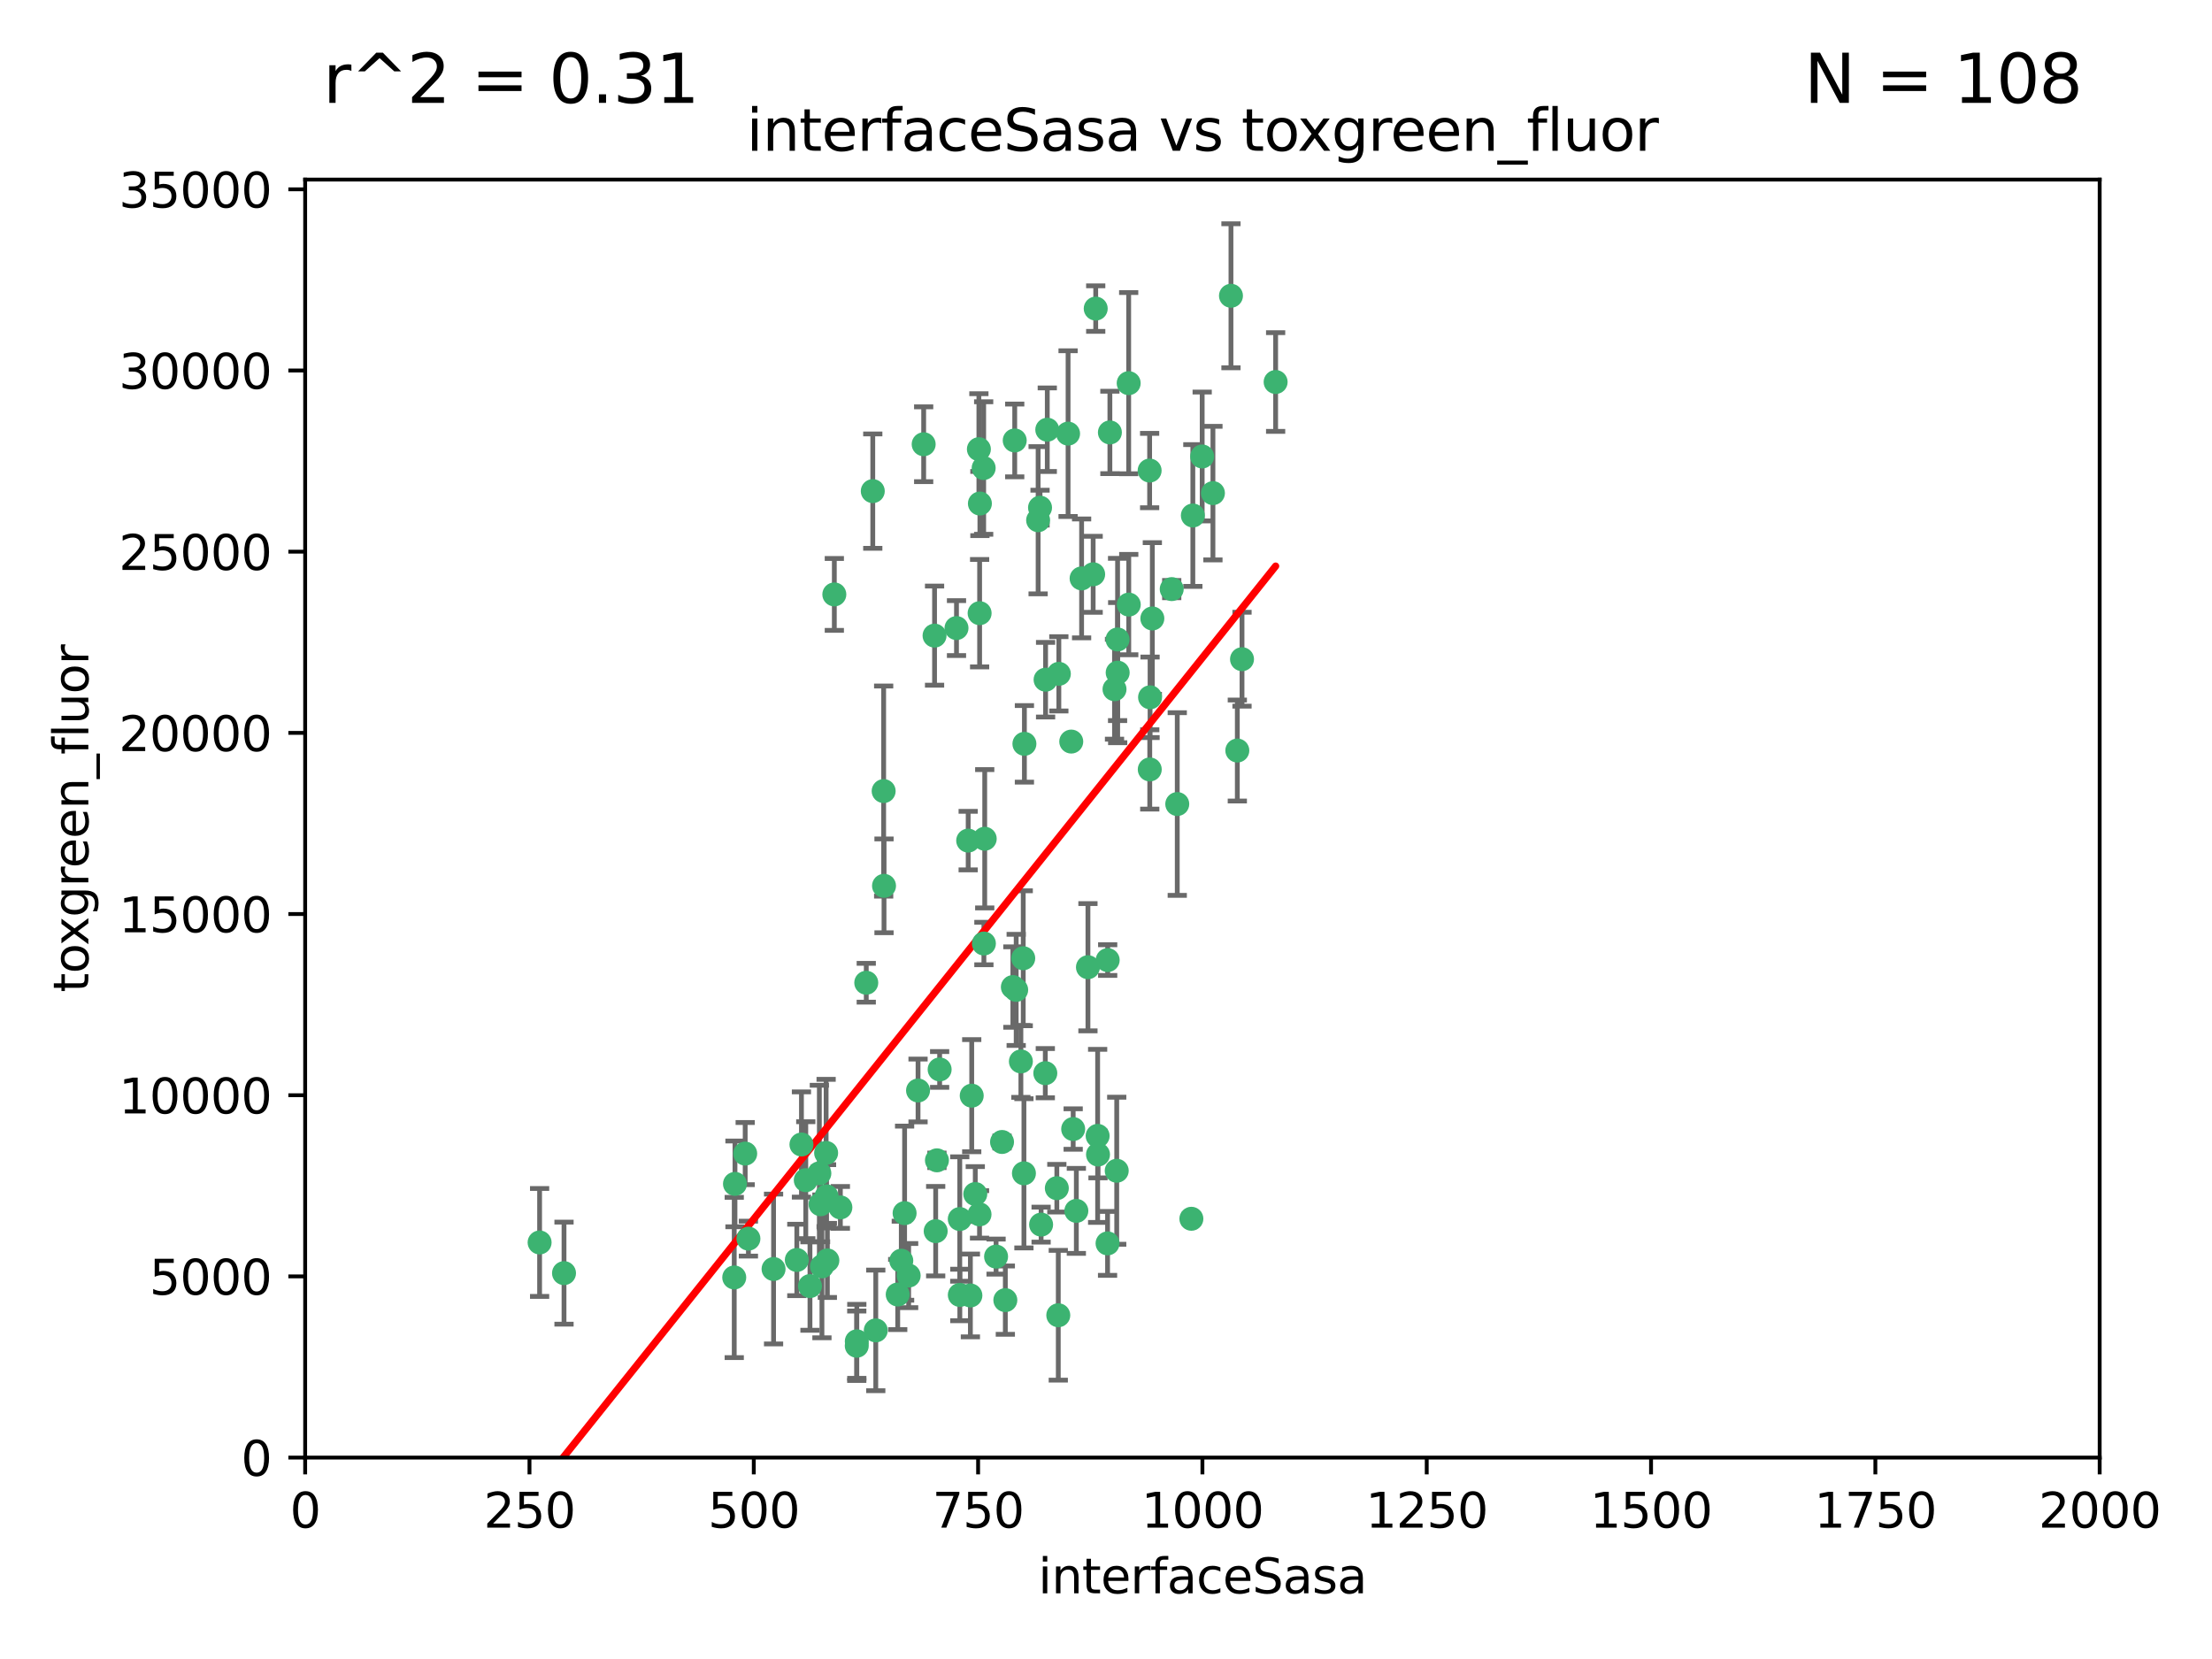<?xml version="1.0" encoding="utf-8" standalone="no"?>
<!DOCTYPE svg PUBLIC "-//W3C//DTD SVG 1.1//EN"
  "http://www.w3.org/Graphics/SVG/1.1/DTD/svg11.dtd">
<svg xmlns:xlink="http://www.w3.org/1999/xlink" width="460.8pt" height="345.6pt" viewBox="0 0 460.8 345.6" xmlns="http://www.w3.org/2000/svg" version="1.1">
 <defs>
  <style type="text/css">*{stroke-linejoin: round; stroke-linecap: butt}</style>
 </defs>
 <g id="figure_1">
  <g id="patch_1">
   <path d="M 0 345.6 
L 460.8 345.6 
L 460.8 0 
L 0 0 
z
" style="fill: #ffffff"/>
  </g>
  <g id="axes_1">
   <g id="patch_2">
    <path d="M 63.571 303.64 
L 437.4 303.64 
L 437.4 37.411 
L 63.571 37.411 
z
" style="fill: #ffffff"/>
   </g>
   <g id="PathCollection_1">
    <defs>
     <path id="mc2b959a013" d="M 0 1.118 
C 0.297 1.118 0.581 1 0.791 0.791 
C 1 0.581 1.118 0.297 1.118 0 
C 1.118 -0.297 1 -0.581 0.791 -0.791 
C 0.581 -1 0.297 -1.118 0 -1.118 
C -0.297 -1.118 -0.581 -1 -0.791 -0.791 
C -1 -0.581 -1.118 -0.297 -1.118 0 
C -1.118 0.297 -1 0.581 -0.791 0.791 
C -0.581 1 -0.297 1.118 0 1.118 
z
" style="stroke: #3cb371"/>
    </defs>
    <g clip-path="url(#pb25b323f1b)">
     <use xlink:href="#mc2b959a013" x="239.489" y="98.026" style="fill: #3cb371; stroke: #3cb371"/>
     <use xlink:href="#mc2b959a013" x="250.437" y="95.094" style="fill: #3cb371; stroke: #3cb371"/>
     <use xlink:href="#mc2b959a013" x="218.168" y="89.516" style="fill: #3cb371; stroke: #3cb371"/>
     <use xlink:href="#mc2b959a013" x="265.738" y="79.578" style="fill: #3cb371; stroke: #3cb371"/>
     <use xlink:href="#mc2b959a013" x="252.676" y="102.727" style="fill: #3cb371; stroke: #3cb371"/>
     <use xlink:href="#mc2b959a013" x="240.054" y="128.839" style="fill: #3cb371; stroke: #3cb371"/>
     <use xlink:href="#mc2b959a013" x="258.734" y="137.321" style="fill: #3cb371; stroke: #3cb371"/>
     <use xlink:href="#mc2b959a013" x="211.385" y="91.754" style="fill: #3cb371; stroke: #3cb371"/>
     <use xlink:href="#mc2b959a013" x="235.142" y="125.947" style="fill: #3cb371; stroke: #3cb371"/>
     <use xlink:href="#mc2b959a013" x="223.161" y="154.483" style="fill: #3cb371; stroke: #3cb371"/>
     <use xlink:href="#mc2b959a013" x="248.491" y="107.386" style="fill: #3cb371; stroke: #3cb371"/>
     <use xlink:href="#mc2b959a013" x="227.725" y="119.635" style="fill: #3cb371; stroke: #3cb371"/>
     <use xlink:href="#mc2b959a013" x="235.125" y="79.819" style="fill: #3cb371; stroke: #3cb371"/>
     <use xlink:href="#mc2b959a013" x="244.091" y="122.72" style="fill: #3cb371; stroke: #3cb371"/>
     <use xlink:href="#mc2b959a013" x="231.211" y="90.084" style="fill: #3cb371; stroke: #3cb371"/>
     <use xlink:href="#mc2b959a013" x="213.404" y="154.954" style="fill: #3cb371; stroke: #3cb371"/>
     <use xlink:href="#mc2b959a013" x="204.131" y="104.896" style="fill: #3cb371; stroke: #3cb371"/>
     <use xlink:href="#mc2b959a013" x="257.757" y="156.348" style="fill: #3cb371; stroke: #3cb371"/>
     <use xlink:href="#mc2b959a013" x="216.658" y="105.756" style="fill: #3cb371; stroke: #3cb371"/>
     <use xlink:href="#mc2b959a013" x="204.916" y="97.498" style="fill: #3cb371; stroke: #3cb371"/>
     <use xlink:href="#mc2b959a013" x="192.417" y="92.545" style="fill: #3cb371; stroke: #3cb371"/>
     <use xlink:href="#mc2b959a013" x="222.501" y="90.332" style="fill: #3cb371; stroke: #3cb371"/>
     <use xlink:href="#mc2b959a013" x="230.751" y="200.005" style="fill: #3cb371; stroke: #3cb371"/>
     <use xlink:href="#mc2b959a013" x="199.256" y="130.84" style="fill: #3cb371; stroke: #3cb371"/>
     <use xlink:href="#mc2b959a013" x="211.69" y="206.213" style="fill: #3cb371; stroke: #3cb371"/>
     <use xlink:href="#mc2b959a013" x="216.882" y="255.109" style="fill: #3cb371; stroke: #3cb371"/>
     <use xlink:href="#mc2b959a013" x="213.159" y="199.62" style="fill: #3cb371; stroke: #3cb371"/>
     <use xlink:href="#mc2b959a013" x="216.26" y="108.373" style="fill: #3cb371; stroke: #3cb371"/>
     <use xlink:href="#mc2b959a013" x="220.577" y="140.37" style="fill: #3cb371; stroke: #3cb371"/>
     <use xlink:href="#mc2b959a013" x="203.92" y="93.572" style="fill: #3cb371; stroke: #3cb371"/>
     <use xlink:href="#mc2b959a013" x="181.815" y="102.308" style="fill: #3cb371; stroke: #3cb371"/>
     <use xlink:href="#mc2b959a013" x="204.073" y="127.738" style="fill: #3cb371; stroke: #3cb371"/>
     <use xlink:href="#mc2b959a013" x="239.579" y="145.262" style="fill: #3cb371; stroke: #3cb371"/>
     <use xlink:href="#mc2b959a013" x="232.833" y="140.122" style="fill: #3cb371; stroke: #3cb371"/>
     <use xlink:href="#mc2b959a013" x="232.635" y="243.887" style="fill: #3cb371; stroke: #3cb371"/>
     <use xlink:href="#mc2b959a013" x="210.998" y="205.621" style="fill: #3cb371; stroke: #3cb371"/>
     <use xlink:href="#mc2b959a013" x="256.433" y="61.614" style="fill: #3cb371; stroke: #3cb371"/>
     <use xlink:href="#mc2b959a013" x="194.686" y="132.411" style="fill: #3cb371; stroke: #3cb371"/>
     <use xlink:href="#mc2b959a013" x="199.937" y="253.947" style="fill: #3cb371; stroke: #3cb371"/>
     <use xlink:href="#mc2b959a013" x="248.185" y="253.893" style="fill: #3cb371; stroke: #3cb371"/>
     <use xlink:href="#mc2b959a013" x="220.157" y="247.522" style="fill: #3cb371; stroke: #3cb371"/>
     <use xlink:href="#mc2b959a013" x="225.318" y="120.494" style="fill: #3cb371; stroke: #3cb371"/>
     <use xlink:href="#mc2b959a013" x="180.458" y="204.723" style="fill: #3cb371; stroke: #3cb371"/>
     <use xlink:href="#mc2b959a013" x="232.811" y="133.213" style="fill: #3cb371; stroke: #3cb371"/>
     <use xlink:href="#mc2b959a013" x="239.516" y="160.289" style="fill: #3cb371; stroke: #3cb371"/>
     <use xlink:href="#mc2b959a013" x="204.964" y="196.552" style="fill: #3cb371; stroke: #3cb371"/>
     <use xlink:href="#mc2b959a013" x="212.669" y="221.118" style="fill: #3cb371; stroke: #3cb371"/>
     <use xlink:href="#mc2b959a013" x="205.136" y="174.728" style="fill: #3cb371; stroke: #3cb371"/>
     <use xlink:href="#mc2b959a013" x="228.258" y="64.285" style="fill: #3cb371; stroke: #3cb371"/>
     <use xlink:href="#mc2b959a013" x="152.956" y="266.118" style="fill: #3cb371; stroke: #3cb371"/>
     <use xlink:href="#mc2b959a013" x="223.562" y="235.198" style="fill: #3cb371; stroke: #3cb371"/>
     <use xlink:href="#mc2b959a013" x="213.303" y="244.424" style="fill: #3cb371; stroke: #3cb371"/>
     <use xlink:href="#mc2b959a013" x="161.148" y="264.357" style="fill: #3cb371; stroke: #3cb371"/>
     <use xlink:href="#mc2b959a013" x="217.815" y="141.593" style="fill: #3cb371; stroke: #3cb371"/>
     <use xlink:href="#mc2b959a013" x="201.69" y="175.112" style="fill: #3cb371; stroke: #3cb371"/>
     <use xlink:href="#mc2b959a013" x="199.948" y="269.764" style="fill: #3cb371; stroke: #3cb371"/>
     <use xlink:href="#mc2b959a013" x="175.066" y="251.524" style="fill: #3cb371; stroke: #3cb371"/>
     <use xlink:href="#mc2b959a013" x="184.082" y="164.794" style="fill: #3cb371; stroke: #3cb371"/>
     <use xlink:href="#mc2b959a013" x="207.501" y="261.772" style="fill: #3cb371; stroke: #3cb371"/>
     <use xlink:href="#mc2b959a013" x="187.755" y="262.628" style="fill: #3cb371; stroke: #3cb371"/>
     <use xlink:href="#mc2b959a013" x="172.357" y="262.571" style="fill: #3cb371; stroke: #3cb371"/>
     <use xlink:href="#mc2b959a013" x="165.991" y="262.474" style="fill: #3cb371; stroke: #3cb371"/>
     <use xlink:href="#mc2b959a013" x="232.174" y="143.576" style="fill: #3cb371; stroke: #3cb371"/>
     <use xlink:href="#mc2b959a013" x="228.658" y="236.622" style="fill: #3cb371; stroke: #3cb371"/>
     <use xlink:href="#mc2b959a013" x="167.858" y="245.856" style="fill: #3cb371; stroke: #3cb371"/>
     <use xlink:href="#mc2b959a013" x="166.957" y="238.42" style="fill: #3cb371; stroke: #3cb371"/>
     <use xlink:href="#mc2b959a013" x="202.15" y="269.867" style="fill: #3cb371; stroke: #3cb371"/>
     <use xlink:href="#mc2b959a013" x="224.222" y="252.246" style="fill: #3cb371; stroke: #3cb371"/>
     <use xlink:href="#mc2b959a013" x="228.736" y="240.511" style="fill: #3cb371; stroke: #3cb371"/>
     <use xlink:href="#mc2b959a013" x="230.725" y="259.022" style="fill: #3cb371; stroke: #3cb371"/>
     <use xlink:href="#mc2b959a013" x="112.41" y="258.827" style="fill: #3cb371; stroke: #3cb371"/>
     <use xlink:href="#mc2b959a013" x="178.488" y="279.423" style="fill: #3cb371; stroke: #3cb371"/>
     <use xlink:href="#mc2b959a013" x="245.245" y="167.495" style="fill: #3cb371; stroke: #3cb371"/>
     <use xlink:href="#mc2b959a013" x="188.445" y="252.723" style="fill: #3cb371; stroke: #3cb371"/>
     <use xlink:href="#mc2b959a013" x="217.757" y="223.562" style="fill: #3cb371; stroke: #3cb371"/>
     <use xlink:href="#mc2b959a013" x="203.168" y="248.738" style="fill: #3cb371; stroke: #3cb371"/>
     <use xlink:href="#mc2b959a013" x="170.686" y="244.428" style="fill: #3cb371; stroke: #3cb371"/>
     <use xlink:href="#mc2b959a013" x="172.183" y="249.211" style="fill: #3cb371; stroke: #3cb371"/>
     <use xlink:href="#mc2b959a013" x="191.245" y="227.169" style="fill: #3cb371; stroke: #3cb371"/>
     <use xlink:href="#mc2b959a013" x="178.479" y="280.344" style="fill: #3cb371; stroke: #3cb371"/>
     <use xlink:href="#mc2b959a013" x="170.933" y="250.868" style="fill: #3cb371; stroke: #3cb371"/>
     <use xlink:href="#mc2b959a013" x="220.46" y="273.991" style="fill: #3cb371; stroke: #3cb371"/>
     <use xlink:href="#mc2b959a013" x="173.806" y="123.828" style="fill: #3cb371; stroke: #3cb371"/>
     <use xlink:href="#mc2b959a013" x="209.43" y="270.841" style="fill: #3cb371; stroke: #3cb371"/>
     <use xlink:href="#mc2b959a013" x="155.238" y="240.314" style="fill: #3cb371; stroke: #3cb371"/>
     <use xlink:href="#mc2b959a013" x="195.181" y="241.718" style="fill: #3cb371; stroke: #3cb371"/>
     <use xlink:href="#mc2b959a013" x="204.052" y="252.978" style="fill: #3cb371; stroke: #3cb371"/>
     <use xlink:href="#mc2b959a013" x="155.909" y="258.029" style="fill: #3cb371; stroke: #3cb371"/>
     <use xlink:href="#mc2b959a013" x="187.013" y="269.669" style="fill: #3cb371; stroke: #3cb371"/>
     <use xlink:href="#mc2b959a013" x="195.744" y="222.785" style="fill: #3cb371; stroke: #3cb371"/>
     <use xlink:href="#mc2b959a013" x="189.29" y="265.728" style="fill: #3cb371; stroke: #3cb371"/>
     <use xlink:href="#mc2b959a013" x="182.439" y="277.145" style="fill: #3cb371; stroke: #3cb371"/>
     <use xlink:href="#mc2b959a013" x="226.639" y="201.488" style="fill: #3cb371; stroke: #3cb371"/>
     <use xlink:href="#mc2b959a013" x="208.742" y="237.895" style="fill: #3cb371; stroke: #3cb371"/>
     <use xlink:href="#mc2b959a013" x="171.225" y="263.81" style="fill: #3cb371; stroke: #3cb371"/>
     <use xlink:href="#mc2b959a013" x="184.157" y="184.534" style="fill: #3cb371; stroke: #3cb371"/>
     <use xlink:href="#mc2b959a013" x="172.097" y="240.178" style="fill: #3cb371; stroke: #3cb371"/>
     <use xlink:href="#mc2b959a013" x="153.109" y="246.624" style="fill: #3cb371; stroke: #3cb371"/>
     <use xlink:href="#mc2b959a013" x="194.92" y="256.474" style="fill: #3cb371; stroke: #3cb371"/>
     <use xlink:href="#mc2b959a013" x="168.733" y="267.91" style="fill: #3cb371; stroke: #3cb371"/>
     <use xlink:href="#mc2b959a013" x="202.428" y="228.248" style="fill: #3cb371; stroke: #3cb371"/>
     <use xlink:href="#mc2b959a013" x="117.494" y="265.217" style="fill: #3cb371; stroke: #3cb371"/>
    </g>
   </g>
   <g id="matplotlib.axis_1">
    <g id="xtick_1">
     <g id="line2d_1">
      <defs>
       <path id="mc5adf8065b" d="M 0 0 
L 0 3.5 
" style="stroke: #000000; stroke-width: 0.8"/>
      </defs>
      <g>
       <use xlink:href="#mc5adf8065b" x="63.571" y="303.64" style="stroke: #000000; stroke-width: 0.8"/>
      </g>
     </g>
     <g id="text_1">
      <!-- 0 -->
      <g transform="translate(60.39 318.238)scale(0.1 -0.1)">
       <defs>
        <path id="DejaVuSans-30" d="M 2034 4250 
Q 1547 4250 1301 3770 
Q 1056 3291 1056 2328 
Q 1056 1369 1301 889 
Q 1547 409 2034 409 
Q 2525 409 2770 889 
Q 3016 1369 3016 2328 
Q 3016 3291 2770 3770 
Q 2525 4250 2034 4250 
z
M 2034 4750 
Q 2819 4750 3233 4129 
Q 3647 3509 3647 2328 
Q 3647 1150 3233 529 
Q 2819 -91 2034 -91 
Q 1250 -91 836 529 
Q 422 1150 422 2328 
Q 422 3509 836 4129 
Q 1250 4750 2034 4750 
z
" transform="scale(0.016)"/>
       </defs>
       <use xlink:href="#DejaVuSans-30"/>
      </g>
     </g>
    </g>
    <g id="xtick_2">
     <g id="line2d_2">
      <g>
       <use xlink:href="#mc5adf8065b" x="110.3" y="303.64" style="stroke: #000000; stroke-width: 0.8"/>
      </g>
     </g>
     <g id="text_2">
      <!-- 250 -->
      <g transform="translate(100.756 318.238)scale(0.1 -0.1)">
       <defs>
        <path id="DejaVuSans-32" d="M 1228 531 
L 3431 531 
L 3431 0 
L 469 0 
L 469 531 
Q 828 903 1448 1529 
Q 2069 2156 2228 2338 
Q 2531 2678 2651 2914 
Q 2772 3150 2772 3378 
Q 2772 3750 2511 3984 
Q 2250 4219 1831 4219 
Q 1534 4219 1204 4116 
Q 875 4013 500 3803 
L 500 4441 
Q 881 4594 1212 4672 
Q 1544 4750 1819 4750 
Q 2544 4750 2975 4387 
Q 3406 4025 3406 3419 
Q 3406 3131 3298 2873 
Q 3191 2616 2906 2266 
Q 2828 2175 2409 1742 
Q 1991 1309 1228 531 
z
" transform="scale(0.016)"/>
        <path id="DejaVuSans-35" d="M 691 4666 
L 3169 4666 
L 3169 4134 
L 1269 4134 
L 1269 2991 
Q 1406 3038 1543 3061 
Q 1681 3084 1819 3084 
Q 2600 3084 3056 2656 
Q 3513 2228 3513 1497 
Q 3513 744 3044 326 
Q 2575 -91 1722 -91 
Q 1428 -91 1123 -41 
Q 819 9 494 109 
L 494 744 
Q 775 591 1075 516 
Q 1375 441 1709 441 
Q 2250 441 2565 725 
Q 2881 1009 2881 1497 
Q 2881 1984 2565 2268 
Q 2250 2553 1709 2553 
Q 1456 2553 1204 2497 
Q 953 2441 691 2322 
L 691 4666 
z
" transform="scale(0.016)"/>
       </defs>
       <use xlink:href="#DejaVuSans-32"/>
       <use xlink:href="#DejaVuSans-35" x="63.623"/>
       <use xlink:href="#DejaVuSans-30" x="127.246"/>
      </g>
     </g>
    </g>
    <g id="xtick_3">
     <g id="line2d_3">
      <g>
       <use xlink:href="#mc5adf8065b" x="157.028" y="303.64" style="stroke: #000000; stroke-width: 0.8"/>
      </g>
     </g>
     <g id="text_3">
      <!-- 500 -->
      <g transform="translate(147.485 318.238)scale(0.1 -0.1)">
       <use xlink:href="#DejaVuSans-35"/>
       <use xlink:href="#DejaVuSans-30" x="63.623"/>
       <use xlink:href="#DejaVuSans-30" x="127.246"/>
      </g>
     </g>
    </g>
    <g id="xtick_4">
     <g id="line2d_4">
      <g>
       <use xlink:href="#mc5adf8065b" x="203.757" y="303.64" style="stroke: #000000; stroke-width: 0.8"/>
      </g>
     </g>
     <g id="text_4">
      <!-- 750 -->
      <g transform="translate(194.213 318.238)scale(0.1 -0.1)">
       <defs>
        <path id="DejaVuSans-37" d="M 525 4666 
L 3525 4666 
L 3525 4397 
L 1831 0 
L 1172 0 
L 2766 4134 
L 525 4134 
L 525 4666 
z
" transform="scale(0.016)"/>
       </defs>
       <use xlink:href="#DejaVuSans-37"/>
       <use xlink:href="#DejaVuSans-35" x="63.623"/>
       <use xlink:href="#DejaVuSans-30" x="127.246"/>
      </g>
     </g>
    </g>
    <g id="xtick_5">
     <g id="line2d_5">
      <g>
       <use xlink:href="#mc5adf8065b" x="250.486" y="303.64" style="stroke: #000000; stroke-width: 0.8"/>
      </g>
     </g>
     <g id="text_5">
      <!-- 1000 -->
      <g transform="translate(237.761 318.238)scale(0.1 -0.1)">
       <defs>
        <path id="DejaVuSans-31" d="M 794 531 
L 1825 531 
L 1825 4091 
L 703 3866 
L 703 4441 
L 1819 4666 
L 2450 4666 
L 2450 531 
L 3481 531 
L 3481 0 
L 794 0 
L 794 531 
z
" transform="scale(0.016)"/>
       </defs>
       <use xlink:href="#DejaVuSans-31"/>
       <use xlink:href="#DejaVuSans-30" x="63.623"/>
       <use xlink:href="#DejaVuSans-30" x="127.246"/>
       <use xlink:href="#DejaVuSans-30" x="190.869"/>
      </g>
     </g>
    </g>
    <g id="xtick_6">
     <g id="line2d_6">
      <g>
       <use xlink:href="#mc5adf8065b" x="297.214" y="303.64" style="stroke: #000000; stroke-width: 0.8"/>
      </g>
     </g>
     <g id="text_6">
      <!-- 1250 -->
      <g transform="translate(284.489 318.238)scale(0.1 -0.1)">
       <use xlink:href="#DejaVuSans-31"/>
       <use xlink:href="#DejaVuSans-32" x="63.623"/>
       <use xlink:href="#DejaVuSans-35" x="127.246"/>
       <use xlink:href="#DejaVuSans-30" x="190.869"/>
      </g>
     </g>
    </g>
    <g id="xtick_7">
     <g id="line2d_7">
      <g>
       <use xlink:href="#mc5adf8065b" x="343.943" y="303.64" style="stroke: #000000; stroke-width: 0.8"/>
      </g>
     </g>
     <g id="text_7">
      <!-- 1500 -->
      <g transform="translate(331.218 318.238)scale(0.1 -0.1)">
       <use xlink:href="#DejaVuSans-31"/>
       <use xlink:href="#DejaVuSans-35" x="63.623"/>
       <use xlink:href="#DejaVuSans-30" x="127.246"/>
       <use xlink:href="#DejaVuSans-30" x="190.869"/>
      </g>
     </g>
    </g>
    <g id="xtick_8">
     <g id="line2d_8">
      <g>
       <use xlink:href="#mc5adf8065b" x="390.671" y="303.64" style="stroke: #000000; stroke-width: 0.8"/>
      </g>
     </g>
     <g id="text_8">
      <!-- 1750 -->
      <g transform="translate(377.946 318.238)scale(0.1 -0.1)">
       <use xlink:href="#DejaVuSans-31"/>
       <use xlink:href="#DejaVuSans-37" x="63.623"/>
       <use xlink:href="#DejaVuSans-35" x="127.246"/>
       <use xlink:href="#DejaVuSans-30" x="190.869"/>
      </g>
     </g>
    </g>
    <g id="xtick_9">
     <g id="line2d_9">
      <g>
       <use xlink:href="#mc5adf8065b" x="437.4" y="303.64" style="stroke: #000000; stroke-width: 0.8"/>
      </g>
     </g>
     <g id="text_9">
      <!-- 2000 -->
      <g transform="translate(424.675 318.238)scale(0.1 -0.1)">
       <use xlink:href="#DejaVuSans-32"/>
       <use xlink:href="#DejaVuSans-30" x="63.623"/>
       <use xlink:href="#DejaVuSans-30" x="127.246"/>
       <use xlink:href="#DejaVuSans-30" x="190.869"/>
      </g>
     </g>
    </g>
    <g id="text_10">
     <!-- interfaceSasa -->
     <g transform="translate(216.279 331.917)scale(0.1 -0.1)">
      <defs>
       <path id="DejaVuSans-69" d="M 603 3500 
L 1178 3500 
L 1178 0 
L 603 0 
L 603 3500 
z
M 603 4863 
L 1178 4863 
L 1178 4134 
L 603 4134 
L 603 4863 
z
" transform="scale(0.016)"/>
       <path id="DejaVuSans-6e" d="M 3513 2113 
L 3513 0 
L 2938 0 
L 2938 2094 
Q 2938 2591 2744 2837 
Q 2550 3084 2163 3084 
Q 1697 3084 1428 2787 
Q 1159 2491 1159 1978 
L 1159 0 
L 581 0 
L 581 3500 
L 1159 3500 
L 1159 2956 
Q 1366 3272 1645 3428 
Q 1925 3584 2291 3584 
Q 2894 3584 3203 3211 
Q 3513 2838 3513 2113 
z
" transform="scale(0.016)"/>
       <path id="DejaVuSans-74" d="M 1172 4494 
L 1172 3500 
L 2356 3500 
L 2356 3053 
L 1172 3053 
L 1172 1153 
Q 1172 725 1289 603 
Q 1406 481 1766 481 
L 2356 481 
L 2356 0 
L 1766 0 
Q 1100 0 847 248 
Q 594 497 594 1153 
L 594 3053 
L 172 3053 
L 172 3500 
L 594 3500 
L 594 4494 
L 1172 4494 
z
" transform="scale(0.016)"/>
       <path id="DejaVuSans-65" d="M 3597 1894 
L 3597 1613 
L 953 1613 
Q 991 1019 1311 708 
Q 1631 397 2203 397 
Q 2534 397 2845 478 
Q 3156 559 3463 722 
L 3463 178 
Q 3153 47 2828 -22 
Q 2503 -91 2169 -91 
Q 1331 -91 842 396 
Q 353 884 353 1716 
Q 353 2575 817 3079 
Q 1281 3584 2069 3584 
Q 2775 3584 3186 3129 
Q 3597 2675 3597 1894 
z
M 3022 2063 
Q 3016 2534 2758 2815 
Q 2500 3097 2075 3097 
Q 1594 3097 1305 2825 
Q 1016 2553 972 2059 
L 3022 2063 
z
" transform="scale(0.016)"/>
       <path id="DejaVuSans-72" d="M 2631 2963 
Q 2534 3019 2420 3045 
Q 2306 3072 2169 3072 
Q 1681 3072 1420 2755 
Q 1159 2438 1159 1844 
L 1159 0 
L 581 0 
L 581 3500 
L 1159 3500 
L 1159 2956 
Q 1341 3275 1631 3429 
Q 1922 3584 2338 3584 
Q 2397 3584 2469 3576 
Q 2541 3569 2628 3553 
L 2631 2963 
z
" transform="scale(0.016)"/>
       <path id="DejaVuSans-66" d="M 2375 4863 
L 2375 4384 
L 1825 4384 
Q 1516 4384 1395 4259 
Q 1275 4134 1275 3809 
L 1275 3500 
L 2222 3500 
L 2222 3053 
L 1275 3053 
L 1275 0 
L 697 0 
L 697 3053 
L 147 3053 
L 147 3500 
L 697 3500 
L 697 3744 
Q 697 4328 969 4595 
Q 1241 4863 1831 4863 
L 2375 4863 
z
" transform="scale(0.016)"/>
       <path id="DejaVuSans-61" d="M 2194 1759 
Q 1497 1759 1228 1600 
Q 959 1441 959 1056 
Q 959 750 1161 570 
Q 1363 391 1709 391 
Q 2188 391 2477 730 
Q 2766 1069 2766 1631 
L 2766 1759 
L 2194 1759 
z
M 3341 1997 
L 3341 0 
L 2766 0 
L 2766 531 
Q 2569 213 2275 61 
Q 1981 -91 1556 -91 
Q 1019 -91 701 211 
Q 384 513 384 1019 
Q 384 1609 779 1909 
Q 1175 2209 1959 2209 
L 2766 2209 
L 2766 2266 
Q 2766 2663 2505 2880 
Q 2244 3097 1772 3097 
Q 1472 3097 1187 3025 
Q 903 2953 641 2809 
L 641 3341 
Q 956 3463 1253 3523 
Q 1550 3584 1831 3584 
Q 2591 3584 2966 3190 
Q 3341 2797 3341 1997 
z
" transform="scale(0.016)"/>
       <path id="DejaVuSans-63" d="M 3122 3366 
L 3122 2828 
Q 2878 2963 2633 3030 
Q 2388 3097 2138 3097 
Q 1578 3097 1268 2742 
Q 959 2388 959 1747 
Q 959 1106 1268 751 
Q 1578 397 2138 397 
Q 2388 397 2633 464 
Q 2878 531 3122 666 
L 3122 134 
Q 2881 22 2623 -34 
Q 2366 -91 2075 -91 
Q 1284 -91 818 406 
Q 353 903 353 1747 
Q 353 2603 823 3093 
Q 1294 3584 2113 3584 
Q 2378 3584 2631 3529 
Q 2884 3475 3122 3366 
z
" transform="scale(0.016)"/>
       <path id="DejaVuSans-53" d="M 3425 4513 
L 3425 3897 
Q 3066 4069 2747 4153 
Q 2428 4238 2131 4238 
Q 1616 4238 1336 4038 
Q 1056 3838 1056 3469 
Q 1056 3159 1242 3001 
Q 1428 2844 1947 2747 
L 2328 2669 
Q 3034 2534 3370 2195 
Q 3706 1856 3706 1288 
Q 3706 609 3251 259 
Q 2797 -91 1919 -91 
Q 1588 -91 1214 -16 
Q 841 59 441 206 
L 441 856 
Q 825 641 1194 531 
Q 1563 422 1919 422 
Q 2459 422 2753 634 
Q 3047 847 3047 1241 
Q 3047 1584 2836 1778 
Q 2625 1972 2144 2069 
L 1759 2144 
Q 1053 2284 737 2584 
Q 422 2884 422 3419 
Q 422 4038 858 4394 
Q 1294 4750 2059 4750 
Q 2388 4750 2728 4690 
Q 3069 4631 3425 4513 
z
" transform="scale(0.016)"/>
       <path id="DejaVuSans-73" d="M 2834 3397 
L 2834 2853 
Q 2591 2978 2328 3040 
Q 2066 3103 1784 3103 
Q 1356 3103 1142 2972 
Q 928 2841 928 2578 
Q 928 2378 1081 2264 
Q 1234 2150 1697 2047 
L 1894 2003 
Q 2506 1872 2764 1633 
Q 3022 1394 3022 966 
Q 3022 478 2636 193 
Q 2250 -91 1575 -91 
Q 1294 -91 989 -36 
Q 684 19 347 128 
L 347 722 
Q 666 556 975 473 
Q 1284 391 1588 391 
Q 1994 391 2212 530 
Q 2431 669 2431 922 
Q 2431 1156 2273 1281 
Q 2116 1406 1581 1522 
L 1381 1569 
Q 847 1681 609 1914 
Q 372 2147 372 2553 
Q 372 3047 722 3315 
Q 1072 3584 1716 3584 
Q 2034 3584 2315 3537 
Q 2597 3491 2834 3397 
z
" transform="scale(0.016)"/>
      </defs>
      <use xlink:href="#DejaVuSans-69"/>
      <use xlink:href="#DejaVuSans-6e" x="27.783"/>
      <use xlink:href="#DejaVuSans-74" x="91.162"/>
      <use xlink:href="#DejaVuSans-65" x="130.371"/>
      <use xlink:href="#DejaVuSans-72" x="191.895"/>
      <use xlink:href="#DejaVuSans-66" x="233.008"/>
      <use xlink:href="#DejaVuSans-61" x="268.213"/>
      <use xlink:href="#DejaVuSans-63" x="329.492"/>
      <use xlink:href="#DejaVuSans-65" x="384.473"/>
      <use xlink:href="#DejaVuSans-53" x="445.996"/>
      <use xlink:href="#DejaVuSans-61" x="509.473"/>
      <use xlink:href="#DejaVuSans-73" x="570.752"/>
      <use xlink:href="#DejaVuSans-61" x="622.852"/>
     </g>
    </g>
   </g>
   <g id="matplotlib.axis_2">
    <g id="ytick_1">
     <g id="line2d_10">
      <defs>
       <path id="m01ab96dc14" d="M 0 0 
L -3.5 0 
" style="stroke: #000000; stroke-width: 0.8"/>
      </defs>
      <g>
       <use xlink:href="#m01ab96dc14" x="63.571" y="303.64" style="stroke: #000000; stroke-width: 0.8"/>
      </g>
     </g>
     <g id="text_11">
      <!-- 0 -->
      <g transform="translate(50.209 307.439)scale(0.1 -0.1)">
       <use xlink:href="#DejaVuSans-30"/>
      </g>
     </g>
    </g>
    <g id="ytick_2">
     <g id="line2d_11">
      <g>
       <use xlink:href="#m01ab96dc14" x="63.571" y="265.897" style="stroke: #000000; stroke-width: 0.8"/>
      </g>
     </g>
     <g id="text_12">
      <!-- 5000 -->
      <g transform="translate(31.121 269.696)scale(0.1 -0.1)">
       <use xlink:href="#DejaVuSans-35"/>
       <use xlink:href="#DejaVuSans-30" x="63.623"/>
       <use xlink:href="#DejaVuSans-30" x="127.246"/>
       <use xlink:href="#DejaVuSans-30" x="190.869"/>
      </g>
     </g>
    </g>
    <g id="ytick_3">
     <g id="line2d_12">
      <g>
       <use xlink:href="#m01ab96dc14" x="63.571" y="228.154" style="stroke: #000000; stroke-width: 0.8"/>
      </g>
     </g>
     <g id="text_13">
      <!-- 10000 -->
      <g transform="translate(24.759 231.953)scale(0.1 -0.1)">
       <use xlink:href="#DejaVuSans-31"/>
       <use xlink:href="#DejaVuSans-30" x="63.623"/>
       <use xlink:href="#DejaVuSans-30" x="127.246"/>
       <use xlink:href="#DejaVuSans-30" x="190.869"/>
       <use xlink:href="#DejaVuSans-30" x="254.492"/>
      </g>
     </g>
    </g>
    <g id="ytick_4">
     <g id="line2d_13">
      <g>
       <use xlink:href="#m01ab96dc14" x="63.571" y="190.411" style="stroke: #000000; stroke-width: 0.8"/>
      </g>
     </g>
     <g id="text_14">
      <!-- 15000 -->
      <g transform="translate(24.759 194.21)scale(0.1 -0.1)">
       <use xlink:href="#DejaVuSans-31"/>
       <use xlink:href="#DejaVuSans-35" x="63.623"/>
       <use xlink:href="#DejaVuSans-30" x="127.246"/>
       <use xlink:href="#DejaVuSans-30" x="190.869"/>
       <use xlink:href="#DejaVuSans-30" x="254.492"/>
      </g>
     </g>
    </g>
    <g id="ytick_5">
     <g id="line2d_14">
      <g>
       <use xlink:href="#m01ab96dc14" x="63.571" y="152.668" style="stroke: #000000; stroke-width: 0.8"/>
      </g>
     </g>
     <g id="text_15">
      <!-- 20000 -->
      <g transform="translate(24.759 156.467)scale(0.1 -0.1)">
       <use xlink:href="#DejaVuSans-32"/>
       <use xlink:href="#DejaVuSans-30" x="63.623"/>
       <use xlink:href="#DejaVuSans-30" x="127.246"/>
       <use xlink:href="#DejaVuSans-30" x="190.869"/>
       <use xlink:href="#DejaVuSans-30" x="254.492"/>
      </g>
     </g>
    </g>
    <g id="ytick_6">
     <g id="line2d_15">
      <g>
       <use xlink:href="#m01ab96dc14" x="63.571" y="114.925" style="stroke: #000000; stroke-width: 0.8"/>
      </g>
     </g>
     <g id="text_16">
      <!-- 25000 -->
      <g transform="translate(24.759 118.724)scale(0.1 -0.1)">
       <use xlink:href="#DejaVuSans-32"/>
       <use xlink:href="#DejaVuSans-35" x="63.623"/>
       <use xlink:href="#DejaVuSans-30" x="127.246"/>
       <use xlink:href="#DejaVuSans-30" x="190.869"/>
       <use xlink:href="#DejaVuSans-30" x="254.492"/>
      </g>
     </g>
    </g>
    <g id="ytick_7">
     <g id="line2d_16">
      <g>
       <use xlink:href="#m01ab96dc14" x="63.571" y="77.181" style="stroke: #000000; stroke-width: 0.8"/>
      </g>
     </g>
     <g id="text_17">
      <!-- 30000 -->
      <g transform="translate(24.759 80.981)scale(0.1 -0.1)">
       <defs>
        <path id="DejaVuSans-33" d="M 2597 2516 
Q 3050 2419 3304 2112 
Q 3559 1806 3559 1356 
Q 3559 666 3084 287 
Q 2609 -91 1734 -91 
Q 1441 -91 1130 -33 
Q 819 25 488 141 
L 488 750 
Q 750 597 1062 519 
Q 1375 441 1716 441 
Q 2309 441 2620 675 
Q 2931 909 2931 1356 
Q 2931 1769 2642 2001 
Q 2353 2234 1838 2234 
L 1294 2234 
L 1294 2753 
L 1863 2753 
Q 2328 2753 2575 2939 
Q 2822 3125 2822 3475 
Q 2822 3834 2567 4026 
Q 2313 4219 1838 4219 
Q 1578 4219 1281 4162 
Q 984 4106 628 3988 
L 628 4550 
Q 988 4650 1302 4700 
Q 1616 4750 1894 4750 
Q 2613 4750 3031 4423 
Q 3450 4097 3450 3541 
Q 3450 3153 3228 2886 
Q 3006 2619 2597 2516 
z
" transform="scale(0.016)"/>
       </defs>
       <use xlink:href="#DejaVuSans-33"/>
       <use xlink:href="#DejaVuSans-30" x="63.623"/>
       <use xlink:href="#DejaVuSans-30" x="127.246"/>
       <use xlink:href="#DejaVuSans-30" x="190.869"/>
       <use xlink:href="#DejaVuSans-30" x="254.492"/>
      </g>
     </g>
    </g>
    <g id="ytick_8">
     <g id="line2d_17">
      <g>
       <use xlink:href="#m01ab96dc14" x="63.571" y="39.438" style="stroke: #000000; stroke-width: 0.8"/>
      </g>
     </g>
     <g id="text_18">
      <!-- 35000 -->
      <g transform="translate(24.759 43.238)scale(0.1 -0.1)">
       <use xlink:href="#DejaVuSans-33"/>
       <use xlink:href="#DejaVuSans-35" x="63.623"/>
       <use xlink:href="#DejaVuSans-30" x="127.246"/>
       <use xlink:href="#DejaVuSans-30" x="190.869"/>
       <use xlink:href="#DejaVuSans-30" x="254.492"/>
      </g>
     </g>
    </g>
    <g id="text_19">
     <!-- toxgreen_fluor -->
     <g transform="translate(18.401 206.72)rotate(-90)scale(0.1 -0.1)">
      <defs>
       <path id="DejaVuSans-6f" d="M 1959 3097 
Q 1497 3097 1228 2736 
Q 959 2375 959 1747 
Q 959 1119 1226 758 
Q 1494 397 1959 397 
Q 2419 397 2687 759 
Q 2956 1122 2956 1747 
Q 2956 2369 2687 2733 
Q 2419 3097 1959 3097 
z
M 1959 3584 
Q 2709 3584 3137 3096 
Q 3566 2609 3566 1747 
Q 3566 888 3137 398 
Q 2709 -91 1959 -91 
Q 1206 -91 779 398 
Q 353 888 353 1747 
Q 353 2609 779 3096 
Q 1206 3584 1959 3584 
z
" transform="scale(0.016)"/>
       <path id="DejaVuSans-78" d="M 3513 3500 
L 2247 1797 
L 3578 0 
L 2900 0 
L 1881 1375 
L 863 0 
L 184 0 
L 1544 1831 
L 300 3500 
L 978 3500 
L 1906 2253 
L 2834 3500 
L 3513 3500 
z
" transform="scale(0.016)"/>
       <path id="DejaVuSans-67" d="M 2906 1791 
Q 2906 2416 2648 2759 
Q 2391 3103 1925 3103 
Q 1463 3103 1205 2759 
Q 947 2416 947 1791 
Q 947 1169 1205 825 
Q 1463 481 1925 481 
Q 2391 481 2648 825 
Q 2906 1169 2906 1791 
z
M 3481 434 
Q 3481 -459 3084 -895 
Q 2688 -1331 1869 -1331 
Q 1566 -1331 1297 -1286 
Q 1028 -1241 775 -1147 
L 775 -588 
Q 1028 -725 1275 -790 
Q 1522 -856 1778 -856 
Q 2344 -856 2625 -561 
Q 2906 -266 2906 331 
L 2906 616 
Q 2728 306 2450 153 
Q 2172 0 1784 0 
Q 1141 0 747 490 
Q 353 981 353 1791 
Q 353 2603 747 3093 
Q 1141 3584 1784 3584 
Q 2172 3584 2450 3431 
Q 2728 3278 2906 2969 
L 2906 3500 
L 3481 3500 
L 3481 434 
z
" transform="scale(0.016)"/>
       <path id="DejaVuSans-5f" d="M 3263 -1063 
L 3263 -1509 
L -63 -1509 
L -63 -1063 
L 3263 -1063 
z
" transform="scale(0.016)"/>
       <path id="DejaVuSans-6c" d="M 603 4863 
L 1178 4863 
L 1178 0 
L 603 0 
L 603 4863 
z
" transform="scale(0.016)"/>
       <path id="DejaVuSans-75" d="M 544 1381 
L 544 3500 
L 1119 3500 
L 1119 1403 
Q 1119 906 1312 657 
Q 1506 409 1894 409 
Q 2359 409 2629 706 
Q 2900 1003 2900 1516 
L 2900 3500 
L 3475 3500 
L 3475 0 
L 2900 0 
L 2900 538 
Q 2691 219 2414 64 
Q 2138 -91 1772 -91 
Q 1169 -91 856 284 
Q 544 659 544 1381 
z
M 1991 3584 
L 1991 3584 
z
" transform="scale(0.016)"/>
      </defs>
      <use xlink:href="#DejaVuSans-74"/>
      <use xlink:href="#DejaVuSans-6f" x="39.209"/>
      <use xlink:href="#DejaVuSans-78" x="97.266"/>
      <use xlink:href="#DejaVuSans-67" x="156.445"/>
      <use xlink:href="#DejaVuSans-72" x="219.922"/>
      <use xlink:href="#DejaVuSans-65" x="258.785"/>
      <use xlink:href="#DejaVuSans-65" x="320.309"/>
      <use xlink:href="#DejaVuSans-6e" x="381.832"/>
      <use xlink:href="#DejaVuSans-5f" x="445.211"/>
      <use xlink:href="#DejaVuSans-66" x="495.211"/>
      <use xlink:href="#DejaVuSans-6c" x="530.416"/>
      <use xlink:href="#DejaVuSans-75" x="558.199"/>
      <use xlink:href="#DejaVuSans-6f" x="621.578"/>
      <use xlink:href="#DejaVuSans-72" x="682.76"/>
     </g>
    </g>
   </g>
   <g id="LineCollection_1">
    <path d="M 239.489 105.772 
L 239.489 90.281 
" clip-path="url(#pb25b323f1b)" style="fill: none; stroke: #696969"/>
    <path d="M 250.437 108.514 
L 250.437 81.675 
" clip-path="url(#pb25b323f1b)" style="fill: none; stroke: #696969"/>
    <path d="M 218.168 98.217 
L 218.168 80.815 
" clip-path="url(#pb25b323f1b)" style="fill: none; stroke: #696969"/>
    <path d="M 265.738 89.863 
L 265.738 69.294 
" clip-path="url(#pb25b323f1b)" style="fill: none; stroke: #696969"/>
    <path d="M 252.676 116.638 
L 252.676 88.815 
" clip-path="url(#pb25b323f1b)" style="fill: none; stroke: #696969"/>
    <path d="M 240.054 144.637 
L 240.054 113.041 
" clip-path="url(#pb25b323f1b)" style="fill: none; stroke: #696969"/>
    <path d="M 258.734 147.102 
L 258.734 127.541 
" clip-path="url(#pb25b323f1b)" style="fill: none; stroke: #696969"/>
    <path d="M 211.385 99.334 
L 211.385 84.174 
" clip-path="url(#pb25b323f1b)" style="fill: none; stroke: #696969"/>
    <path d="M 235.142 136.397 
L 235.142 115.497 
" clip-path="url(#pb25b323f1b)" style="fill: none; stroke: #696969"/>
    <path d="M 223.161 155.048 
L 223.161 153.918 
" clip-path="url(#pb25b323f1b)" style="fill: none; stroke: #696969"/>
    <path d="M 248.491 122.155 
L 248.491 92.617 
" clip-path="url(#pb25b323f1b)" style="fill: none; stroke: #696969"/>
    <path d="M 227.725 127.554 
L 227.725 111.717 
" clip-path="url(#pb25b323f1b)" style="fill: none; stroke: #696969"/>
    <path d="M 235.125 98.693 
L 235.125 60.945 
" clip-path="url(#pb25b323f1b)" style="fill: none; stroke: #696969"/>
    <path d="M 244.091 124.514 
L 244.091 120.926 
" clip-path="url(#pb25b323f1b)" style="fill: none; stroke: #696969"/>
    <path d="M 231.211 98.668 
L 231.211 81.501 
" clip-path="url(#pb25b323f1b)" style="fill: none; stroke: #696969"/>
    <path d="M 213.404 162.929 
L 213.404 146.979 
" clip-path="url(#pb25b323f1b)" style="fill: none; stroke: #696969"/>
    <path d="M 204.131 111.578 
L 204.131 98.214 
" clip-path="url(#pb25b323f1b)" style="fill: none; stroke: #696969"/>
    <path d="M 257.757 166.868 
L 257.757 145.829 
" clip-path="url(#pb25b323f1b)" style="fill: none; stroke: #696969"/>
    <path d="M 216.658 109.392 
L 216.658 102.12 
" clip-path="url(#pb25b323f1b)" style="fill: none; stroke: #696969"/>
    <path d="M 204.916 111.302 
L 204.916 83.693 
" clip-path="url(#pb25b323f1b)" style="fill: none; stroke: #696969"/>
    <path d="M 192.417 100.341 
L 192.417 84.749 
" clip-path="url(#pb25b323f1b)" style="fill: none; stroke: #696969"/>
    <path d="M 222.501 107.592 
L 222.501 73.071 
" clip-path="url(#pb25b323f1b)" style="fill: none; stroke: #696969"/>
    <path d="M 230.751 203.204 
L 230.751 196.806 
" clip-path="url(#pb25b323f1b)" style="fill: none; stroke: #696969"/>
    <path d="M 199.256 136.561 
L 199.256 125.12 
" clip-path="url(#pb25b323f1b)" style="fill: none; stroke: #696969"/>
    <path d="M 211.69 217.788 
L 211.69 194.637 
" clip-path="url(#pb25b323f1b)" style="fill: none; stroke: #696969"/>
    <path d="M 216.882 258.755 
L 216.882 251.464 
" clip-path="url(#pb25b323f1b)" style="fill: none; stroke: #696969"/>
    <path d="M 213.159 213.675 
L 213.159 185.565 
" clip-path="url(#pb25b323f1b)" style="fill: none; stroke: #696969"/>
    <path d="M 216.26 123.707 
L 216.26 93.039 
" clip-path="url(#pb25b323f1b)" style="fill: none; stroke: #696969"/>
    <path d="M 220.577 148.106 
L 220.577 132.634 
" clip-path="url(#pb25b323f1b)" style="fill: none; stroke: #696969"/>
    <path d="M 203.92 105.129 
L 203.92 82.016 
" clip-path="url(#pb25b323f1b)" style="fill: none; stroke: #696969"/>
    <path d="M 181.815 114.22 
L 181.815 90.397 
" clip-path="url(#pb25b323f1b)" style="fill: none; stroke: #696969"/>
    <path d="M 204.073 138.926 
L 204.073 116.549 
" clip-path="url(#pb25b323f1b)" style="fill: none; stroke: #696969"/>
    <path d="M 239.579 153.647 
L 239.579 136.877 
" clip-path="url(#pb25b323f1b)" style="fill: none; stroke: #696969"/>
    <path d="M 232.833 154.719 
L 232.833 125.526 
" clip-path="url(#pb25b323f1b)" style="fill: none; stroke: #696969"/>
    <path d="M 232.635 259.205 
L 232.635 228.569 
" clip-path="url(#pb25b323f1b)" style="fill: none; stroke: #696969"/>
    <path d="M 210.998 214 
L 210.998 197.242 
" clip-path="url(#pb25b323f1b)" style="fill: none; stroke: #696969"/>
    <path d="M 256.433 76.614 
L 256.433 46.614 
" clip-path="url(#pb25b323f1b)" style="fill: none; stroke: #696969"/>
    <path d="M 194.686 142.738 
L 194.686 122.084 
" clip-path="url(#pb25b323f1b)" style="fill: none; stroke: #696969"/>
    <path d="M 199.937 266.903 
L 199.937 240.99 
" clip-path="url(#pb25b323f1b)" style="fill: none; stroke: #696969"/>
    <path d="M 248.185 254.845 
L 248.185 252.94 
" clip-path="url(#pb25b323f1b)" style="fill: none; stroke: #696969"/>
    <path d="M 220.157 252.489 
L 220.157 242.555 
" clip-path="url(#pb25b323f1b)" style="fill: none; stroke: #696969"/>
    <path d="M 225.318 132.879 
L 225.318 108.108 
" clip-path="url(#pb25b323f1b)" style="fill: none; stroke: #696969"/>
    <path d="M 180.458 208.763 
L 180.458 200.682 
" clip-path="url(#pb25b323f1b)" style="fill: none; stroke: #696969"/>
    <path d="M 232.811 150.11 
L 232.811 116.316 
" clip-path="url(#pb25b323f1b)" style="fill: none; stroke: #696969"/>
    <path d="M 239.516 168.551 
L 239.516 152.026 
" clip-path="url(#pb25b323f1b)" style="fill: none; stroke: #696969"/>
    <path d="M 204.964 200.974 
L 204.964 192.13 
" clip-path="url(#pb25b323f1b)" style="fill: none; stroke: #696969"/>
    <path d="M 212.669 228.596 
L 212.669 213.64 
" clip-path="url(#pb25b323f1b)" style="fill: none; stroke: #696969"/>
    <path d="M 205.136 189.135 
L 205.136 160.322 
" clip-path="url(#pb25b323f1b)" style="fill: none; stroke: #696969"/>
    <path d="M 228.258 69.03 
L 228.258 59.54 
" clip-path="url(#pb25b323f1b)" style="fill: none; stroke: #696969"/>
    <path d="M 152.956 282.811 
L 152.956 249.426 
" clip-path="url(#pb25b323f1b)" style="fill: none; stroke: #696969"/>
    <path d="M 223.562 239.414 
L 223.562 230.981 
" clip-path="url(#pb25b323f1b)" style="fill: none; stroke: #696969"/>
    <path d="M 213.303 259.965 
L 213.303 228.883 
" clip-path="url(#pb25b323f1b)" style="fill: none; stroke: #696969"/>
    <path d="M 161.148 279.964 
L 161.148 248.75 
" clip-path="url(#pb25b323f1b)" style="fill: none; stroke: #696969"/>
    <path d="M 217.815 149.363 
L 217.815 133.823 
" clip-path="url(#pb25b323f1b)" style="fill: none; stroke: #696969"/>
    <path d="M 201.69 181.212 
L 201.69 169.013 
" clip-path="url(#pb25b323f1b)" style="fill: none; stroke: #696969"/>
    <path d="M 199.948 275.127 
L 199.948 264.4 
" clip-path="url(#pb25b323f1b)" style="fill: none; stroke: #696969"/>
    <path d="M 175.066 255.883 
L 175.066 247.164 
" clip-path="url(#pb25b323f1b)" style="fill: none; stroke: #696969"/>
    <path d="M 184.082 186.68 
L 184.082 142.908 
" clip-path="url(#pb25b323f1b)" style="fill: none; stroke: #696969"/>
    <path d="M 207.501 265.422 
L 207.501 258.121 
" clip-path="url(#pb25b323f1b)" style="fill: none; stroke: #696969"/>
    <path d="M 187.755 270.857 
L 187.755 254.399 
" clip-path="url(#pb25b323f1b)" style="fill: none; stroke: #696969"/>
    <path d="M 172.357 270.288 
L 172.357 254.854 
" clip-path="url(#pb25b323f1b)" style="fill: none; stroke: #696969"/>
    <path d="M 165.991 269.915 
L 165.991 255.033 
" clip-path="url(#pb25b323f1b)" style="fill: none; stroke: #696969"/>
    <path d="M 232.174 153.98 
L 232.174 133.171 
" clip-path="url(#pb25b323f1b)" style="fill: none; stroke: #696969"/>
    <path d="M 228.658 254.649 
L 228.658 218.596 
" clip-path="url(#pb25b323f1b)" style="fill: none; stroke: #696969"/>
    <path d="M 167.858 258.035 
L 167.858 233.677 
" clip-path="url(#pb25b323f1b)" style="fill: none; stroke: #696969"/>
    <path d="M 166.957 249.385 
L 166.957 227.454 
" clip-path="url(#pb25b323f1b)" style="fill: none; stroke: #696969"/>
    <path d="M 202.15 278.49 
L 202.15 261.245 
" clip-path="url(#pb25b323f1b)" style="fill: none; stroke: #696969"/>
    <path d="M 224.222 261.1 
L 224.222 243.393 
" clip-path="url(#pb25b323f1b)" style="fill: none; stroke: #696969"/>
    <path d="M 228.736 245.375 
L 228.736 235.646 
" clip-path="url(#pb25b323f1b)" style="fill: none; stroke: #696969"/>
    <path d="M 230.725 265.679 
L 230.725 252.364 
" clip-path="url(#pb25b323f1b)" style="fill: none; stroke: #696969"/>
    <path d="M 112.41 270.066 
L 112.41 247.588 
" clip-path="url(#pb25b323f1b)" style="fill: none; stroke: #696969"/>
    <path d="M 178.488 287.127 
L 178.488 271.719 
" clip-path="url(#pb25b323f1b)" style="fill: none; stroke: #696969"/>
    <path d="M 245.245 186.519 
L 245.245 148.47 
" clip-path="url(#pb25b323f1b)" style="fill: none; stroke: #696969"/>
    <path d="M 188.445 270.856 
L 188.445 234.59 
" clip-path="url(#pb25b323f1b)" style="fill: none; stroke: #696969"/>
    <path d="M 217.757 228.692 
L 217.757 218.432 
" clip-path="url(#pb25b323f1b)" style="fill: none; stroke: #696969"/>
    <path d="M 203.168 254.447 
L 203.168 243.029 
" clip-path="url(#pb25b323f1b)" style="fill: none; stroke: #696969"/>
    <path d="M 170.686 262.775 
L 170.686 226.08 
" clip-path="url(#pb25b323f1b)" style="fill: none; stroke: #696969"/>
    <path d="M 172.183 255.803 
L 172.183 242.62 
" clip-path="url(#pb25b323f1b)" style="fill: none; stroke: #696969"/>
    <path d="M 191.245 233.713 
L 191.245 220.626 
" clip-path="url(#pb25b323f1b)" style="fill: none; stroke: #696969"/>
    <path d="M 178.479 287.577 
L 178.479 273.112 
" clip-path="url(#pb25b323f1b)" style="fill: none; stroke: #696969"/>
    <path d="M 170.933 258.68 
L 170.933 243.057 
" clip-path="url(#pb25b323f1b)" style="fill: none; stroke: #696969"/>
    <path d="M 220.46 287.508 
L 220.46 260.474 
" clip-path="url(#pb25b323f1b)" style="fill: none; stroke: #696969"/>
    <path d="M 173.806 131.314 
L 173.806 116.343 
" clip-path="url(#pb25b323f1b)" style="fill: none; stroke: #696969"/>
    <path d="M 209.43 277.958 
L 209.43 263.723 
" clip-path="url(#pb25b323f1b)" style="fill: none; stroke: #696969"/>
    <path d="M 155.238 246.787 
L 155.238 233.841 
" clip-path="url(#pb25b323f1b)" style="fill: none; stroke: #696969"/>
    <path d="M 195.181 243.231 
L 195.181 240.205 
" clip-path="url(#pb25b323f1b)" style="fill: none; stroke: #696969"/>
    <path d="M 204.052 257.921 
L 204.052 248.036 
" clip-path="url(#pb25b323f1b)" style="fill: none; stroke: #696969"/>
    <path d="M 155.909 261.667 
L 155.909 254.39 
" clip-path="url(#pb25b323f1b)" style="fill: none; stroke: #696969"/>
    <path d="M 187.013 276.98 
L 187.013 262.359 
" clip-path="url(#pb25b323f1b)" style="fill: none; stroke: #696969"/>
    <path d="M 195.744 226.514 
L 195.744 219.057 
" clip-path="url(#pb25b323f1b)" style="fill: none; stroke: #696969"/>
    <path d="M 189.29 272.404 
L 189.29 259.053 
" clip-path="url(#pb25b323f1b)" style="fill: none; stroke: #696969"/>
    <path d="M 182.439 289.704 
L 182.439 264.587 
" clip-path="url(#pb25b323f1b)" style="fill: none; stroke: #696969"/>
    <path d="M 226.639 214.744 
L 226.639 188.233 
" clip-path="url(#pb25b323f1b)" style="fill: none; stroke: #696969"/>
    <path d="M 208.742 239.147 
L 208.742 236.643 
" clip-path="url(#pb25b323f1b)" style="fill: none; stroke: #696969"/>
    <path d="M 171.225 278.689 
L 171.225 248.931 
" clip-path="url(#pb25b323f1b)" style="fill: none; stroke: #696969"/>
    <path d="M 184.157 194.3 
L 184.157 174.769 
" clip-path="url(#pb25b323f1b)" style="fill: none; stroke: #696969"/>
    <path d="M 172.097 255.511 
L 172.097 224.845 
" clip-path="url(#pb25b323f1b)" style="fill: none; stroke: #696969"/>
    <path d="M 153.109 255.558 
L 153.109 237.689 
" clip-path="url(#pb25b323f1b)" style="fill: none; stroke: #696969"/>
    <path d="M 194.92 265.793 
L 194.92 247.155 
" clip-path="url(#pb25b323f1b)" style="fill: none; stroke: #696969"/>
    <path d="M 168.733 277.119 
L 168.733 258.7 
" clip-path="url(#pb25b323f1b)" style="fill: none; stroke: #696969"/>
    <path d="M 202.428 239.929 
L 202.428 216.567 
" clip-path="url(#pb25b323f1b)" style="fill: none; stroke: #696969"/>
    <path d="M 117.494 275.847 
L 117.494 254.588 
" clip-path="url(#pb25b323f1b)" style="fill: none; stroke: #696969"/>
   </g>
   <g id="line2d_18">
    <defs>
     <path id="mfae36816d7" d="M 2 0 
L -2 -0 
" style="stroke: #696969"/>
    </defs>
    <g clip-path="url(#pb25b323f1b)">
     <use xlink:href="#mfae36816d7" x="239.489" y="105.772" style="fill: #696969; stroke: #696969"/>
     <use xlink:href="#mfae36816d7" x="250.437" y="108.514" style="fill: #696969; stroke: #696969"/>
     <use xlink:href="#mfae36816d7" x="218.168" y="98.217" style="fill: #696969; stroke: #696969"/>
     <use xlink:href="#mfae36816d7" x="265.738" y="89.863" style="fill: #696969; stroke: #696969"/>
     <use xlink:href="#mfae36816d7" x="252.676" y="116.638" style="fill: #696969; stroke: #696969"/>
     <use xlink:href="#mfae36816d7" x="240.054" y="144.637" style="fill: #696969; stroke: #696969"/>
     <use xlink:href="#mfae36816d7" x="258.734" y="147.102" style="fill: #696969; stroke: #696969"/>
     <use xlink:href="#mfae36816d7" x="211.385" y="99.334" style="fill: #696969; stroke: #696969"/>
     <use xlink:href="#mfae36816d7" x="235.142" y="136.397" style="fill: #696969; stroke: #696969"/>
     <use xlink:href="#mfae36816d7" x="223.161" y="155.048" style="fill: #696969; stroke: #696969"/>
     <use xlink:href="#mfae36816d7" x="248.491" y="122.155" style="fill: #696969; stroke: #696969"/>
     <use xlink:href="#mfae36816d7" x="227.725" y="127.554" style="fill: #696969; stroke: #696969"/>
     <use xlink:href="#mfae36816d7" x="235.125" y="98.693" style="fill: #696969; stroke: #696969"/>
     <use xlink:href="#mfae36816d7" x="244.091" y="124.514" style="fill: #696969; stroke: #696969"/>
     <use xlink:href="#mfae36816d7" x="231.211" y="98.668" style="fill: #696969; stroke: #696969"/>
     <use xlink:href="#mfae36816d7" x="213.404" y="162.929" style="fill: #696969; stroke: #696969"/>
     <use xlink:href="#mfae36816d7" x="204.131" y="111.578" style="fill: #696969; stroke: #696969"/>
     <use xlink:href="#mfae36816d7" x="257.757" y="166.868" style="fill: #696969; stroke: #696969"/>
     <use xlink:href="#mfae36816d7" x="216.658" y="109.392" style="fill: #696969; stroke: #696969"/>
     <use xlink:href="#mfae36816d7" x="204.916" y="111.302" style="fill: #696969; stroke: #696969"/>
     <use xlink:href="#mfae36816d7" x="192.417" y="100.341" style="fill: #696969; stroke: #696969"/>
     <use xlink:href="#mfae36816d7" x="222.501" y="107.592" style="fill: #696969; stroke: #696969"/>
     <use xlink:href="#mfae36816d7" x="230.751" y="203.204" style="fill: #696969; stroke: #696969"/>
     <use xlink:href="#mfae36816d7" x="199.256" y="136.561" style="fill: #696969; stroke: #696969"/>
     <use xlink:href="#mfae36816d7" x="211.69" y="217.788" style="fill: #696969; stroke: #696969"/>
     <use xlink:href="#mfae36816d7" x="216.882" y="258.755" style="fill: #696969; stroke: #696969"/>
     <use xlink:href="#mfae36816d7" x="213.159" y="213.675" style="fill: #696969; stroke: #696969"/>
     <use xlink:href="#mfae36816d7" x="216.26" y="123.707" style="fill: #696969; stroke: #696969"/>
     <use xlink:href="#mfae36816d7" x="220.577" y="148.106" style="fill: #696969; stroke: #696969"/>
     <use xlink:href="#mfae36816d7" x="203.92" y="105.129" style="fill: #696969; stroke: #696969"/>
     <use xlink:href="#mfae36816d7" x="181.815" y="114.22" style="fill: #696969; stroke: #696969"/>
     <use xlink:href="#mfae36816d7" x="204.073" y="138.926" style="fill: #696969; stroke: #696969"/>
     <use xlink:href="#mfae36816d7" x="239.579" y="153.647" style="fill: #696969; stroke: #696969"/>
     <use xlink:href="#mfae36816d7" x="232.833" y="154.719" style="fill: #696969; stroke: #696969"/>
     <use xlink:href="#mfae36816d7" x="232.635" y="259.205" style="fill: #696969; stroke: #696969"/>
     <use xlink:href="#mfae36816d7" x="210.998" y="214" style="fill: #696969; stroke: #696969"/>
     <use xlink:href="#mfae36816d7" x="256.433" y="76.614" style="fill: #696969; stroke: #696969"/>
     <use xlink:href="#mfae36816d7" x="194.686" y="142.738" style="fill: #696969; stroke: #696969"/>
     <use xlink:href="#mfae36816d7" x="199.937" y="266.903" style="fill: #696969; stroke: #696969"/>
     <use xlink:href="#mfae36816d7" x="248.185" y="254.845" style="fill: #696969; stroke: #696969"/>
     <use xlink:href="#mfae36816d7" x="220.157" y="252.489" style="fill: #696969; stroke: #696969"/>
     <use xlink:href="#mfae36816d7" x="225.318" y="132.879" style="fill: #696969; stroke: #696969"/>
     <use xlink:href="#mfae36816d7" x="180.458" y="208.763" style="fill: #696969; stroke: #696969"/>
     <use xlink:href="#mfae36816d7" x="232.811" y="150.11" style="fill: #696969; stroke: #696969"/>
     <use xlink:href="#mfae36816d7" x="239.516" y="168.551" style="fill: #696969; stroke: #696969"/>
     <use xlink:href="#mfae36816d7" x="204.964" y="200.974" style="fill: #696969; stroke: #696969"/>
     <use xlink:href="#mfae36816d7" x="212.669" y="228.596" style="fill: #696969; stroke: #696969"/>
     <use xlink:href="#mfae36816d7" x="205.136" y="189.135" style="fill: #696969; stroke: #696969"/>
     <use xlink:href="#mfae36816d7" x="228.258" y="69.03" style="fill: #696969; stroke: #696969"/>
     <use xlink:href="#mfae36816d7" x="152.956" y="282.811" style="fill: #696969; stroke: #696969"/>
     <use xlink:href="#mfae36816d7" x="223.562" y="239.414" style="fill: #696969; stroke: #696969"/>
     <use xlink:href="#mfae36816d7" x="213.303" y="259.965" style="fill: #696969; stroke: #696969"/>
     <use xlink:href="#mfae36816d7" x="161.148" y="279.964" style="fill: #696969; stroke: #696969"/>
     <use xlink:href="#mfae36816d7" x="217.815" y="149.363" style="fill: #696969; stroke: #696969"/>
     <use xlink:href="#mfae36816d7" x="201.69" y="181.212" style="fill: #696969; stroke: #696969"/>
     <use xlink:href="#mfae36816d7" x="199.948" y="275.127" style="fill: #696969; stroke: #696969"/>
     <use xlink:href="#mfae36816d7" x="175.066" y="255.883" style="fill: #696969; stroke: #696969"/>
     <use xlink:href="#mfae36816d7" x="184.082" y="186.68" style="fill: #696969; stroke: #696969"/>
     <use xlink:href="#mfae36816d7" x="207.501" y="265.422" style="fill: #696969; stroke: #696969"/>
     <use xlink:href="#mfae36816d7" x="187.755" y="270.857" style="fill: #696969; stroke: #696969"/>
     <use xlink:href="#mfae36816d7" x="172.357" y="270.288" style="fill: #696969; stroke: #696969"/>
     <use xlink:href="#mfae36816d7" x="165.991" y="269.915" style="fill: #696969; stroke: #696969"/>
     <use xlink:href="#mfae36816d7" x="232.174" y="153.98" style="fill: #696969; stroke: #696969"/>
     <use xlink:href="#mfae36816d7" x="228.658" y="254.649" style="fill: #696969; stroke: #696969"/>
     <use xlink:href="#mfae36816d7" x="167.858" y="258.035" style="fill: #696969; stroke: #696969"/>
     <use xlink:href="#mfae36816d7" x="166.957" y="249.385" style="fill: #696969; stroke: #696969"/>
     <use xlink:href="#mfae36816d7" x="202.15" y="278.49" style="fill: #696969; stroke: #696969"/>
     <use xlink:href="#mfae36816d7" x="224.222" y="261.1" style="fill: #696969; stroke: #696969"/>
     <use xlink:href="#mfae36816d7" x="228.736" y="245.375" style="fill: #696969; stroke: #696969"/>
     <use xlink:href="#mfae36816d7" x="230.725" y="265.679" style="fill: #696969; stroke: #696969"/>
     <use xlink:href="#mfae36816d7" x="112.41" y="270.066" style="fill: #696969; stroke: #696969"/>
     <use xlink:href="#mfae36816d7" x="178.488" y="287.127" style="fill: #696969; stroke: #696969"/>
     <use xlink:href="#mfae36816d7" x="245.245" y="186.519" style="fill: #696969; stroke: #696969"/>
     <use xlink:href="#mfae36816d7" x="188.445" y="270.856" style="fill: #696969; stroke: #696969"/>
     <use xlink:href="#mfae36816d7" x="217.757" y="228.692" style="fill: #696969; stroke: #696969"/>
     <use xlink:href="#mfae36816d7" x="203.168" y="254.447" style="fill: #696969; stroke: #696969"/>
     <use xlink:href="#mfae36816d7" x="170.686" y="262.775" style="fill: #696969; stroke: #696969"/>
     <use xlink:href="#mfae36816d7" x="172.183" y="255.803" style="fill: #696969; stroke: #696969"/>
     <use xlink:href="#mfae36816d7" x="191.245" y="233.713" style="fill: #696969; stroke: #696969"/>
     <use xlink:href="#mfae36816d7" x="178.479" y="287.577" style="fill: #696969; stroke: #696969"/>
     <use xlink:href="#mfae36816d7" x="170.933" y="258.68" style="fill: #696969; stroke: #696969"/>
     <use xlink:href="#mfae36816d7" x="220.46" y="287.508" style="fill: #696969; stroke: #696969"/>
     <use xlink:href="#mfae36816d7" x="173.806" y="131.314" style="fill: #696969; stroke: #696969"/>
     <use xlink:href="#mfae36816d7" x="209.43" y="277.958" style="fill: #696969; stroke: #696969"/>
     <use xlink:href="#mfae36816d7" x="155.238" y="246.787" style="fill: #696969; stroke: #696969"/>
     <use xlink:href="#mfae36816d7" x="195.181" y="243.231" style="fill: #696969; stroke: #696969"/>
     <use xlink:href="#mfae36816d7" x="204.052" y="257.921" style="fill: #696969; stroke: #696969"/>
     <use xlink:href="#mfae36816d7" x="155.909" y="261.667" style="fill: #696969; stroke: #696969"/>
     <use xlink:href="#mfae36816d7" x="187.013" y="276.98" style="fill: #696969; stroke: #696969"/>
     <use xlink:href="#mfae36816d7" x="195.744" y="226.514" style="fill: #696969; stroke: #696969"/>
     <use xlink:href="#mfae36816d7" x="189.29" y="272.404" style="fill: #696969; stroke: #696969"/>
     <use xlink:href="#mfae36816d7" x="182.439" y="289.704" style="fill: #696969; stroke: #696969"/>
     <use xlink:href="#mfae36816d7" x="226.639" y="214.744" style="fill: #696969; stroke: #696969"/>
     <use xlink:href="#mfae36816d7" x="208.742" y="239.147" style="fill: #696969; stroke: #696969"/>
     <use xlink:href="#mfae36816d7" x="171.225" y="278.689" style="fill: #696969; stroke: #696969"/>
     <use xlink:href="#mfae36816d7" x="184.157" y="194.3" style="fill: #696969; stroke: #696969"/>
     <use xlink:href="#mfae36816d7" x="172.097" y="255.511" style="fill: #696969; stroke: #696969"/>
     <use xlink:href="#mfae36816d7" x="153.109" y="255.558" style="fill: #696969; stroke: #696969"/>
     <use xlink:href="#mfae36816d7" x="194.92" y="265.793" style="fill: #696969; stroke: #696969"/>
     <use xlink:href="#mfae36816d7" x="168.733" y="277.119" style="fill: #696969; stroke: #696969"/>
     <use xlink:href="#mfae36816d7" x="202.428" y="239.929" style="fill: #696969; stroke: #696969"/>
     <use xlink:href="#mfae36816d7" x="117.494" y="275.847" style="fill: #696969; stroke: #696969"/>
    </g>
   </g>
   <g id="line2d_19">
    <g clip-path="url(#pb25b323f1b)">
     <use xlink:href="#mfae36816d7" x="239.489" y="90.281" style="fill: #696969; stroke: #696969"/>
     <use xlink:href="#mfae36816d7" x="250.437" y="81.675" style="fill: #696969; stroke: #696969"/>
     <use xlink:href="#mfae36816d7" x="218.168" y="80.815" style="fill: #696969; stroke: #696969"/>
     <use xlink:href="#mfae36816d7" x="265.738" y="69.294" style="fill: #696969; stroke: #696969"/>
     <use xlink:href="#mfae36816d7" x="252.676" y="88.815" style="fill: #696969; stroke: #696969"/>
     <use xlink:href="#mfae36816d7" x="240.054" y="113.041" style="fill: #696969; stroke: #696969"/>
     <use xlink:href="#mfae36816d7" x="258.734" y="127.541" style="fill: #696969; stroke: #696969"/>
     <use xlink:href="#mfae36816d7" x="211.385" y="84.174" style="fill: #696969; stroke: #696969"/>
     <use xlink:href="#mfae36816d7" x="235.142" y="115.497" style="fill: #696969; stroke: #696969"/>
     <use xlink:href="#mfae36816d7" x="223.161" y="153.918" style="fill: #696969; stroke: #696969"/>
     <use xlink:href="#mfae36816d7" x="248.491" y="92.617" style="fill: #696969; stroke: #696969"/>
     <use xlink:href="#mfae36816d7" x="227.725" y="111.717" style="fill: #696969; stroke: #696969"/>
     <use xlink:href="#mfae36816d7" x="235.125" y="60.945" style="fill: #696969; stroke: #696969"/>
     <use xlink:href="#mfae36816d7" x="244.091" y="120.926" style="fill: #696969; stroke: #696969"/>
     <use xlink:href="#mfae36816d7" x="231.211" y="81.501" style="fill: #696969; stroke: #696969"/>
     <use xlink:href="#mfae36816d7" x="213.404" y="146.979" style="fill: #696969; stroke: #696969"/>
     <use xlink:href="#mfae36816d7" x="204.131" y="98.214" style="fill: #696969; stroke: #696969"/>
     <use xlink:href="#mfae36816d7" x="257.757" y="145.829" style="fill: #696969; stroke: #696969"/>
     <use xlink:href="#mfae36816d7" x="216.658" y="102.12" style="fill: #696969; stroke: #696969"/>
     <use xlink:href="#mfae36816d7" x="204.916" y="83.693" style="fill: #696969; stroke: #696969"/>
     <use xlink:href="#mfae36816d7" x="192.417" y="84.749" style="fill: #696969; stroke: #696969"/>
     <use xlink:href="#mfae36816d7" x="222.501" y="73.071" style="fill: #696969; stroke: #696969"/>
     <use xlink:href="#mfae36816d7" x="230.751" y="196.806" style="fill: #696969; stroke: #696969"/>
     <use xlink:href="#mfae36816d7" x="199.256" y="125.12" style="fill: #696969; stroke: #696969"/>
     <use xlink:href="#mfae36816d7" x="211.69" y="194.637" style="fill: #696969; stroke: #696969"/>
     <use xlink:href="#mfae36816d7" x="216.882" y="251.464" style="fill: #696969; stroke: #696969"/>
     <use xlink:href="#mfae36816d7" x="213.159" y="185.565" style="fill: #696969; stroke: #696969"/>
     <use xlink:href="#mfae36816d7" x="216.26" y="93.039" style="fill: #696969; stroke: #696969"/>
     <use xlink:href="#mfae36816d7" x="220.577" y="132.634" style="fill: #696969; stroke: #696969"/>
     <use xlink:href="#mfae36816d7" x="203.92" y="82.016" style="fill: #696969; stroke: #696969"/>
     <use xlink:href="#mfae36816d7" x="181.815" y="90.397" style="fill: #696969; stroke: #696969"/>
     <use xlink:href="#mfae36816d7" x="204.073" y="116.549" style="fill: #696969; stroke: #696969"/>
     <use xlink:href="#mfae36816d7" x="239.579" y="136.877" style="fill: #696969; stroke: #696969"/>
     <use xlink:href="#mfae36816d7" x="232.833" y="125.526" style="fill: #696969; stroke: #696969"/>
     <use xlink:href="#mfae36816d7" x="232.635" y="228.569" style="fill: #696969; stroke: #696969"/>
     <use xlink:href="#mfae36816d7" x="210.998" y="197.242" style="fill: #696969; stroke: #696969"/>
     <use xlink:href="#mfae36816d7" x="256.433" y="46.614" style="fill: #696969; stroke: #696969"/>
     <use xlink:href="#mfae36816d7" x="194.686" y="122.084" style="fill: #696969; stroke: #696969"/>
     <use xlink:href="#mfae36816d7" x="199.937" y="240.99" style="fill: #696969; stroke: #696969"/>
     <use xlink:href="#mfae36816d7" x="248.185" y="252.94" style="fill: #696969; stroke: #696969"/>
     <use xlink:href="#mfae36816d7" x="220.157" y="242.555" style="fill: #696969; stroke: #696969"/>
     <use xlink:href="#mfae36816d7" x="225.318" y="108.108" style="fill: #696969; stroke: #696969"/>
     <use xlink:href="#mfae36816d7" x="180.458" y="200.682" style="fill: #696969; stroke: #696969"/>
     <use xlink:href="#mfae36816d7" x="232.811" y="116.316" style="fill: #696969; stroke: #696969"/>
     <use xlink:href="#mfae36816d7" x="239.516" y="152.026" style="fill: #696969; stroke: #696969"/>
     <use xlink:href="#mfae36816d7" x="204.964" y="192.13" style="fill: #696969; stroke: #696969"/>
     <use xlink:href="#mfae36816d7" x="212.669" y="213.64" style="fill: #696969; stroke: #696969"/>
     <use xlink:href="#mfae36816d7" x="205.136" y="160.322" style="fill: #696969; stroke: #696969"/>
     <use xlink:href="#mfae36816d7" x="228.258" y="59.54" style="fill: #696969; stroke: #696969"/>
     <use xlink:href="#mfae36816d7" x="152.956" y="249.426" style="fill: #696969; stroke: #696969"/>
     <use xlink:href="#mfae36816d7" x="223.562" y="230.981" style="fill: #696969; stroke: #696969"/>
     <use xlink:href="#mfae36816d7" x="213.303" y="228.883" style="fill: #696969; stroke: #696969"/>
     <use xlink:href="#mfae36816d7" x="161.148" y="248.75" style="fill: #696969; stroke: #696969"/>
     <use xlink:href="#mfae36816d7" x="217.815" y="133.823" style="fill: #696969; stroke: #696969"/>
     <use xlink:href="#mfae36816d7" x="201.69" y="169.013" style="fill: #696969; stroke: #696969"/>
     <use xlink:href="#mfae36816d7" x="199.948" y="264.4" style="fill: #696969; stroke: #696969"/>
     <use xlink:href="#mfae36816d7" x="175.066" y="247.164" style="fill: #696969; stroke: #696969"/>
     <use xlink:href="#mfae36816d7" x="184.082" y="142.908" style="fill: #696969; stroke: #696969"/>
     <use xlink:href="#mfae36816d7" x="207.501" y="258.121" style="fill: #696969; stroke: #696969"/>
     <use xlink:href="#mfae36816d7" x="187.755" y="254.399" style="fill: #696969; stroke: #696969"/>
     <use xlink:href="#mfae36816d7" x="172.357" y="254.854" style="fill: #696969; stroke: #696969"/>
     <use xlink:href="#mfae36816d7" x="165.991" y="255.033" style="fill: #696969; stroke: #696969"/>
     <use xlink:href="#mfae36816d7" x="232.174" y="133.171" style="fill: #696969; stroke: #696969"/>
     <use xlink:href="#mfae36816d7" x="228.658" y="218.596" style="fill: #696969; stroke: #696969"/>
     <use xlink:href="#mfae36816d7" x="167.858" y="233.677" style="fill: #696969; stroke: #696969"/>
     <use xlink:href="#mfae36816d7" x="166.957" y="227.454" style="fill: #696969; stroke: #696969"/>
     <use xlink:href="#mfae36816d7" x="202.15" y="261.245" style="fill: #696969; stroke: #696969"/>
     <use xlink:href="#mfae36816d7" x="224.222" y="243.393" style="fill: #696969; stroke: #696969"/>
     <use xlink:href="#mfae36816d7" x="228.736" y="235.646" style="fill: #696969; stroke: #696969"/>
     <use xlink:href="#mfae36816d7" x="230.725" y="252.364" style="fill: #696969; stroke: #696969"/>
     <use xlink:href="#mfae36816d7" x="112.41" y="247.588" style="fill: #696969; stroke: #696969"/>
     <use xlink:href="#mfae36816d7" x="178.488" y="271.719" style="fill: #696969; stroke: #696969"/>
     <use xlink:href="#mfae36816d7" x="245.245" y="148.47" style="fill: #696969; stroke: #696969"/>
     <use xlink:href="#mfae36816d7" x="188.445" y="234.59" style="fill: #696969; stroke: #696969"/>
     <use xlink:href="#mfae36816d7" x="217.757" y="218.432" style="fill: #696969; stroke: #696969"/>
     <use xlink:href="#mfae36816d7" x="203.168" y="243.029" style="fill: #696969; stroke: #696969"/>
     <use xlink:href="#mfae36816d7" x="170.686" y="226.08" style="fill: #696969; stroke: #696969"/>
     <use xlink:href="#mfae36816d7" x="172.183" y="242.62" style="fill: #696969; stroke: #696969"/>
     <use xlink:href="#mfae36816d7" x="191.245" y="220.626" style="fill: #696969; stroke: #696969"/>
     <use xlink:href="#mfae36816d7" x="178.479" y="273.112" style="fill: #696969; stroke: #696969"/>
     <use xlink:href="#mfae36816d7" x="170.933" y="243.057" style="fill: #696969; stroke: #696969"/>
     <use xlink:href="#mfae36816d7" x="220.46" y="260.474" style="fill: #696969; stroke: #696969"/>
     <use xlink:href="#mfae36816d7" x="173.806" y="116.343" style="fill: #696969; stroke: #696969"/>
     <use xlink:href="#mfae36816d7" x="209.43" y="263.723" style="fill: #696969; stroke: #696969"/>
     <use xlink:href="#mfae36816d7" x="155.238" y="233.841" style="fill: #696969; stroke: #696969"/>
     <use xlink:href="#mfae36816d7" x="195.181" y="240.205" style="fill: #696969; stroke: #696969"/>
     <use xlink:href="#mfae36816d7" x="204.052" y="248.036" style="fill: #696969; stroke: #696969"/>
     <use xlink:href="#mfae36816d7" x="155.909" y="254.39" style="fill: #696969; stroke: #696969"/>
     <use xlink:href="#mfae36816d7" x="187.013" y="262.359" style="fill: #696969; stroke: #696969"/>
     <use xlink:href="#mfae36816d7" x="195.744" y="219.057" style="fill: #696969; stroke: #696969"/>
     <use xlink:href="#mfae36816d7" x="189.29" y="259.053" style="fill: #696969; stroke: #696969"/>
     <use xlink:href="#mfae36816d7" x="182.439" y="264.587" style="fill: #696969; stroke: #696969"/>
     <use xlink:href="#mfae36816d7" x="226.639" y="188.233" style="fill: #696969; stroke: #696969"/>
     <use xlink:href="#mfae36816d7" x="208.742" y="236.643" style="fill: #696969; stroke: #696969"/>
     <use xlink:href="#mfae36816d7" x="171.225" y="248.931" style="fill: #696969; stroke: #696969"/>
     <use xlink:href="#mfae36816d7" x="184.157" y="174.769" style="fill: #696969; stroke: #696969"/>
     <use xlink:href="#mfae36816d7" x="172.097" y="224.845" style="fill: #696969; stroke: #696969"/>
     <use xlink:href="#mfae36816d7" x="153.109" y="237.689" style="fill: #696969; stroke: #696969"/>
     <use xlink:href="#mfae36816d7" x="194.92" y="247.155" style="fill: #696969; stroke: #696969"/>
     <use xlink:href="#mfae36816d7" x="168.733" y="258.7" style="fill: #696969; stroke: #696969"/>
     <use xlink:href="#mfae36816d7" x="202.428" y="216.567" style="fill: #696969; stroke: #696969"/>
     <use xlink:href="#mfae36816d7" x="117.494" y="254.588" style="fill: #696969; stroke: #696969"/>
    </g>
   </g>
   <g id="line2d_20">
    <path d="M 239.489 150.77 
L 250.437 137.073 
L 218.168 177.447 
L 265.738 117.93 
L 252.676 134.272 
L 240.054 150.064 
L 258.734 126.692 
L 211.385 185.933 
L 235.142 156.21 
L 223.161 171.2 
L 248.491 139.508 
L 227.725 165.49 
L 235.125 156.231 
L 244.091 145.013 
L 231.211 161.128 
L 213.404 183.408 
L 204.131 195.009 
L 257.757 127.916 
L 216.658 179.336 
L 204.916 194.027 
L 192.417 209.665 
L 222.501 172.026 
L 230.751 161.703 
L 199.256 201.108 
L 211.69 185.552 
L 216.882 179.056 
L 213.159 183.714 
L 216.26 179.834 
L 220.577 174.432 
L 203.92 195.274 
L 181.815 222.93 
L 204.073 195.082 
L 239.579 150.658 
L 232.833 159.098 
L 232.635 159.346 
L 210.998 186.417 
L 256.433 129.571 
L 194.686 206.826 
L 199.937 200.257 
L 248.185 139.891 
L 220.157 174.958 
L 225.318 168.502 
L 180.458 224.628 
L 232.811 159.126 
L 239.516 150.738 
L 204.964 193.966 
L 212.669 184.327 
L 205.136 193.751 
L 228.258 164.823 
L 152.956 259.037 
L 223.562 170.698 
L 213.303 183.534 
L 161.148 248.787 
L 217.815 177.889 
L 201.69 198.064 
L 199.948 200.243 
L 175.066 231.374 
L 184.082 220.093 
L 207.501 190.793 
L 187.755 215.498 
L 172.357 234.763 
L 165.991 242.728 
L 232.174 159.924 
L 228.658 164.323 
L 167.858 240.392 
L 166.957 241.519 
L 202.15 197.488 
L 224.222 169.872 
L 228.736 164.224 
L 230.725 161.736 
L 112.41 309.766 
L 178.488 227.092 
L 245.245 143.57 
L 188.445 214.635 
L 217.757 177.961 
L 203.168 196.214 
L 170.686 236.854 
L 172.183 234.98 
L 191.245 211.132 
L 178.479 227.104 
L 170.933 236.545 
L 220.46 174.58 
L 173.806 232.951 
L 209.43 188.38 
L 155.238 256.182 
L 195.181 206.207 
L 204.052 195.108 
L 155.909 255.342 
L 187.013 216.426 
L 195.744 205.503 
L 189.29 213.578 
L 182.439 222.149 
L 226.639 166.848 
L 208.742 189.24 
L 171.225 236.18 
L 184.157 219.999 
L 172.097 235.088 
L 153.109 258.846 
L 194.92 206.534 
L 168.733 239.297 
L 202.428 197.14 
L 117.494 303.405 
" clip-path="url(#pb25b323f1b)" style="fill: none; stroke: #ff0000; stroke-width: 1.5; stroke-linecap: square"/>
   </g>
   <g id="line2d_21">
    <defs>
     <path id="m5aafa8681a" d="M 0 2 
C 0.53 2 1.039 1.789 1.414 1.414 
C 1.789 1.039 2 0.53 2 0 
C 2 -0.53 1.789 -1.039 1.414 -1.414 
C 1.039 -1.789 0.53 -2 0 -2 
C -0.53 -2 -1.039 -1.789 -1.414 -1.414 
C -1.789 -1.039 -2 -0.53 -2 0 
C -2 0.53 -1.789 1.039 -1.414 1.414 
C -1.039 1.789 -0.53 2 0 2 
z
" style="stroke: #3cb371"/>
    </defs>
    <g clip-path="url(#pb25b323f1b)">
     <use xlink:href="#m5aafa8681a" x="239.489" y="98.026" style="fill: #3cb371; stroke: #3cb371"/>
     <use xlink:href="#m5aafa8681a" x="250.437" y="95.094" style="fill: #3cb371; stroke: #3cb371"/>
     <use xlink:href="#m5aafa8681a" x="218.168" y="89.516" style="fill: #3cb371; stroke: #3cb371"/>
     <use xlink:href="#m5aafa8681a" x="265.738" y="79.578" style="fill: #3cb371; stroke: #3cb371"/>
     <use xlink:href="#m5aafa8681a" x="252.676" y="102.727" style="fill: #3cb371; stroke: #3cb371"/>
     <use xlink:href="#m5aafa8681a" x="240.054" y="128.839" style="fill: #3cb371; stroke: #3cb371"/>
     <use xlink:href="#m5aafa8681a" x="258.734" y="137.321" style="fill: #3cb371; stroke: #3cb371"/>
     <use xlink:href="#m5aafa8681a" x="211.385" y="91.754" style="fill: #3cb371; stroke: #3cb371"/>
     <use xlink:href="#m5aafa8681a" x="235.142" y="125.947" style="fill: #3cb371; stroke: #3cb371"/>
     <use xlink:href="#m5aafa8681a" x="223.161" y="154.483" style="fill: #3cb371; stroke: #3cb371"/>
     <use xlink:href="#m5aafa8681a" x="248.491" y="107.386" style="fill: #3cb371; stroke: #3cb371"/>
     <use xlink:href="#m5aafa8681a" x="227.725" y="119.635" style="fill: #3cb371; stroke: #3cb371"/>
     <use xlink:href="#m5aafa8681a" x="235.125" y="79.819" style="fill: #3cb371; stroke: #3cb371"/>
     <use xlink:href="#m5aafa8681a" x="244.091" y="122.72" style="fill: #3cb371; stroke: #3cb371"/>
     <use xlink:href="#m5aafa8681a" x="231.211" y="90.084" style="fill: #3cb371; stroke: #3cb371"/>
     <use xlink:href="#m5aafa8681a" x="213.404" y="154.954" style="fill: #3cb371; stroke: #3cb371"/>
     <use xlink:href="#m5aafa8681a" x="204.131" y="104.896" style="fill: #3cb371; stroke: #3cb371"/>
     <use xlink:href="#m5aafa8681a" x="257.757" y="156.348" style="fill: #3cb371; stroke: #3cb371"/>
     <use xlink:href="#m5aafa8681a" x="216.658" y="105.756" style="fill: #3cb371; stroke: #3cb371"/>
     <use xlink:href="#m5aafa8681a" x="204.916" y="97.498" style="fill: #3cb371; stroke: #3cb371"/>
     <use xlink:href="#m5aafa8681a" x="192.417" y="92.545" style="fill: #3cb371; stroke: #3cb371"/>
     <use xlink:href="#m5aafa8681a" x="222.501" y="90.332" style="fill: #3cb371; stroke: #3cb371"/>
     <use xlink:href="#m5aafa8681a" x="230.751" y="200.005" style="fill: #3cb371; stroke: #3cb371"/>
     <use xlink:href="#m5aafa8681a" x="199.256" y="130.84" style="fill: #3cb371; stroke: #3cb371"/>
     <use xlink:href="#m5aafa8681a" x="211.69" y="206.213" style="fill: #3cb371; stroke: #3cb371"/>
     <use xlink:href="#m5aafa8681a" x="216.882" y="255.109" style="fill: #3cb371; stroke: #3cb371"/>
     <use xlink:href="#m5aafa8681a" x="213.159" y="199.62" style="fill: #3cb371; stroke: #3cb371"/>
     <use xlink:href="#m5aafa8681a" x="216.26" y="108.373" style="fill: #3cb371; stroke: #3cb371"/>
     <use xlink:href="#m5aafa8681a" x="220.577" y="140.37" style="fill: #3cb371; stroke: #3cb371"/>
     <use xlink:href="#m5aafa8681a" x="203.92" y="93.572" style="fill: #3cb371; stroke: #3cb371"/>
     <use xlink:href="#m5aafa8681a" x="181.815" y="102.308" style="fill: #3cb371; stroke: #3cb371"/>
     <use xlink:href="#m5aafa8681a" x="204.073" y="127.738" style="fill: #3cb371; stroke: #3cb371"/>
     <use xlink:href="#m5aafa8681a" x="239.579" y="145.262" style="fill: #3cb371; stroke: #3cb371"/>
     <use xlink:href="#m5aafa8681a" x="232.833" y="140.122" style="fill: #3cb371; stroke: #3cb371"/>
     <use xlink:href="#m5aafa8681a" x="232.635" y="243.887" style="fill: #3cb371; stroke: #3cb371"/>
     <use xlink:href="#m5aafa8681a" x="210.998" y="205.621" style="fill: #3cb371; stroke: #3cb371"/>
     <use xlink:href="#m5aafa8681a" x="256.433" y="61.614" style="fill: #3cb371; stroke: #3cb371"/>
     <use xlink:href="#m5aafa8681a" x="194.686" y="132.411" style="fill: #3cb371; stroke: #3cb371"/>
     <use xlink:href="#m5aafa8681a" x="199.937" y="253.947" style="fill: #3cb371; stroke: #3cb371"/>
     <use xlink:href="#m5aafa8681a" x="248.185" y="253.893" style="fill: #3cb371; stroke: #3cb371"/>
     <use xlink:href="#m5aafa8681a" x="220.157" y="247.522" style="fill: #3cb371; stroke: #3cb371"/>
     <use xlink:href="#m5aafa8681a" x="225.318" y="120.494" style="fill: #3cb371; stroke: #3cb371"/>
     <use xlink:href="#m5aafa8681a" x="180.458" y="204.723" style="fill: #3cb371; stroke: #3cb371"/>
     <use xlink:href="#m5aafa8681a" x="232.811" y="133.213" style="fill: #3cb371; stroke: #3cb371"/>
     <use xlink:href="#m5aafa8681a" x="239.516" y="160.289" style="fill: #3cb371; stroke: #3cb371"/>
     <use xlink:href="#m5aafa8681a" x="204.964" y="196.552" style="fill: #3cb371; stroke: #3cb371"/>
     <use xlink:href="#m5aafa8681a" x="212.669" y="221.118" style="fill: #3cb371; stroke: #3cb371"/>
     <use xlink:href="#m5aafa8681a" x="205.136" y="174.728" style="fill: #3cb371; stroke: #3cb371"/>
     <use xlink:href="#m5aafa8681a" x="228.258" y="64.285" style="fill: #3cb371; stroke: #3cb371"/>
     <use xlink:href="#m5aafa8681a" x="152.956" y="266.118" style="fill: #3cb371; stroke: #3cb371"/>
     <use xlink:href="#m5aafa8681a" x="223.562" y="235.198" style="fill: #3cb371; stroke: #3cb371"/>
     <use xlink:href="#m5aafa8681a" x="213.303" y="244.424" style="fill: #3cb371; stroke: #3cb371"/>
     <use xlink:href="#m5aafa8681a" x="161.148" y="264.357" style="fill: #3cb371; stroke: #3cb371"/>
     <use xlink:href="#m5aafa8681a" x="217.815" y="141.593" style="fill: #3cb371; stroke: #3cb371"/>
     <use xlink:href="#m5aafa8681a" x="201.69" y="175.112" style="fill: #3cb371; stroke: #3cb371"/>
     <use xlink:href="#m5aafa8681a" x="199.948" y="269.764" style="fill: #3cb371; stroke: #3cb371"/>
     <use xlink:href="#m5aafa8681a" x="175.066" y="251.524" style="fill: #3cb371; stroke: #3cb371"/>
     <use xlink:href="#m5aafa8681a" x="184.082" y="164.794" style="fill: #3cb371; stroke: #3cb371"/>
     <use xlink:href="#m5aafa8681a" x="207.501" y="261.772" style="fill: #3cb371; stroke: #3cb371"/>
     <use xlink:href="#m5aafa8681a" x="187.755" y="262.628" style="fill: #3cb371; stroke: #3cb371"/>
     <use xlink:href="#m5aafa8681a" x="172.357" y="262.571" style="fill: #3cb371; stroke: #3cb371"/>
     <use xlink:href="#m5aafa8681a" x="165.991" y="262.474" style="fill: #3cb371; stroke: #3cb371"/>
     <use xlink:href="#m5aafa8681a" x="232.174" y="143.576" style="fill: #3cb371; stroke: #3cb371"/>
     <use xlink:href="#m5aafa8681a" x="228.658" y="236.622" style="fill: #3cb371; stroke: #3cb371"/>
     <use xlink:href="#m5aafa8681a" x="167.858" y="245.856" style="fill: #3cb371; stroke: #3cb371"/>
     <use xlink:href="#m5aafa8681a" x="166.957" y="238.42" style="fill: #3cb371; stroke: #3cb371"/>
     <use xlink:href="#m5aafa8681a" x="202.15" y="269.867" style="fill: #3cb371; stroke: #3cb371"/>
     <use xlink:href="#m5aafa8681a" x="224.222" y="252.246" style="fill: #3cb371; stroke: #3cb371"/>
     <use xlink:href="#m5aafa8681a" x="228.736" y="240.511" style="fill: #3cb371; stroke: #3cb371"/>
     <use xlink:href="#m5aafa8681a" x="230.725" y="259.022" style="fill: #3cb371; stroke: #3cb371"/>
     <use xlink:href="#m5aafa8681a" x="112.41" y="258.827" style="fill: #3cb371; stroke: #3cb371"/>
     <use xlink:href="#m5aafa8681a" x="178.488" y="279.423" style="fill: #3cb371; stroke: #3cb371"/>
     <use xlink:href="#m5aafa8681a" x="245.245" y="167.495" style="fill: #3cb371; stroke: #3cb371"/>
     <use xlink:href="#m5aafa8681a" x="188.445" y="252.723" style="fill: #3cb371; stroke: #3cb371"/>
     <use xlink:href="#m5aafa8681a" x="217.757" y="223.562" style="fill: #3cb371; stroke: #3cb371"/>
     <use xlink:href="#m5aafa8681a" x="203.168" y="248.738" style="fill: #3cb371; stroke: #3cb371"/>
     <use xlink:href="#m5aafa8681a" x="170.686" y="244.428" style="fill: #3cb371; stroke: #3cb371"/>
     <use xlink:href="#m5aafa8681a" x="172.183" y="249.211" style="fill: #3cb371; stroke: #3cb371"/>
     <use xlink:href="#m5aafa8681a" x="191.245" y="227.169" style="fill: #3cb371; stroke: #3cb371"/>
     <use xlink:href="#m5aafa8681a" x="178.479" y="280.344" style="fill: #3cb371; stroke: #3cb371"/>
     <use xlink:href="#m5aafa8681a" x="170.933" y="250.868" style="fill: #3cb371; stroke: #3cb371"/>
     <use xlink:href="#m5aafa8681a" x="220.46" y="273.991" style="fill: #3cb371; stroke: #3cb371"/>
     <use xlink:href="#m5aafa8681a" x="173.806" y="123.828" style="fill: #3cb371; stroke: #3cb371"/>
     <use xlink:href="#m5aafa8681a" x="209.43" y="270.841" style="fill: #3cb371; stroke: #3cb371"/>
     <use xlink:href="#m5aafa8681a" x="155.238" y="240.314" style="fill: #3cb371; stroke: #3cb371"/>
     <use xlink:href="#m5aafa8681a" x="195.181" y="241.718" style="fill: #3cb371; stroke: #3cb371"/>
     <use xlink:href="#m5aafa8681a" x="204.052" y="252.978" style="fill: #3cb371; stroke: #3cb371"/>
     <use xlink:href="#m5aafa8681a" x="155.909" y="258.029" style="fill: #3cb371; stroke: #3cb371"/>
     <use xlink:href="#m5aafa8681a" x="187.013" y="269.669" style="fill: #3cb371; stroke: #3cb371"/>
     <use xlink:href="#m5aafa8681a" x="195.744" y="222.785" style="fill: #3cb371; stroke: #3cb371"/>
     <use xlink:href="#m5aafa8681a" x="189.29" y="265.728" style="fill: #3cb371; stroke: #3cb371"/>
     <use xlink:href="#m5aafa8681a" x="182.439" y="277.145" style="fill: #3cb371; stroke: #3cb371"/>
     <use xlink:href="#m5aafa8681a" x="226.639" y="201.488" style="fill: #3cb371; stroke: #3cb371"/>
     <use xlink:href="#m5aafa8681a" x="208.742" y="237.895" style="fill: #3cb371; stroke: #3cb371"/>
     <use xlink:href="#m5aafa8681a" x="171.225" y="263.81" style="fill: #3cb371; stroke: #3cb371"/>
     <use xlink:href="#m5aafa8681a" x="184.157" y="184.534" style="fill: #3cb371; stroke: #3cb371"/>
     <use xlink:href="#m5aafa8681a" x="172.097" y="240.178" style="fill: #3cb371; stroke: #3cb371"/>
     <use xlink:href="#m5aafa8681a" x="153.109" y="246.624" style="fill: #3cb371; stroke: #3cb371"/>
     <use xlink:href="#m5aafa8681a" x="194.92" y="256.474" style="fill: #3cb371; stroke: #3cb371"/>
     <use xlink:href="#m5aafa8681a" x="168.733" y="267.91" style="fill: #3cb371; stroke: #3cb371"/>
     <use xlink:href="#m5aafa8681a" x="202.428" y="228.248" style="fill: #3cb371; stroke: #3cb371"/>
     <use xlink:href="#m5aafa8681a" x="117.494" y="265.217" style="fill: #3cb371; stroke: #3cb371"/>
    </g>
   </g>
   <g id="patch_3">
    <path d="M 63.571 303.64 
L 63.571 37.411 
" style="fill: none; stroke: #000000; stroke-width: 0.8; stroke-linejoin: miter; stroke-linecap: square"/>
   </g>
   <g id="patch_4">
    <path d="M 437.4 303.64 
L 437.4 37.411 
" style="fill: none; stroke: #000000; stroke-width: 0.8; stroke-linejoin: miter; stroke-linecap: square"/>
   </g>
   <g id="patch_5">
    <path d="M 63.571 303.64 
L 437.4 303.64 
" style="fill: none; stroke: #000000; stroke-width: 0.8; stroke-linejoin: miter; stroke-linecap: square"/>
   </g>
   <g id="patch_6">
    <path d="M 63.571 37.411 
L 437.4 37.411 
" style="fill: none; stroke: #000000; stroke-width: 0.8; stroke-linejoin: miter; stroke-linecap: square"/>
   </g>
   <g id="text_20">
    <!-- N = 108 -->
    <g transform="translate(375.835 21.426)scale(0.14 -0.14)">
     <defs>
      <path id="DejaVuSans-4e" d="M 628 4666 
L 1478 4666 
L 3547 763 
L 3547 4666 
L 4159 4666 
L 4159 0 
L 3309 0 
L 1241 3903 
L 1241 0 
L 628 0 
L 628 4666 
z
" transform="scale(0.016)"/>
      <path id="DejaVuSans-20" transform="scale(0.016)"/>
      <path id="DejaVuSans-3d" d="M 678 2906 
L 4684 2906 
L 4684 2381 
L 678 2381 
L 678 2906 
z
M 678 1631 
L 4684 1631 
L 4684 1100 
L 678 1100 
L 678 1631 
z
" transform="scale(0.016)"/>
      <path id="DejaVuSans-38" d="M 2034 2216 
Q 1584 2216 1326 1975 
Q 1069 1734 1069 1313 
Q 1069 891 1326 650 
Q 1584 409 2034 409 
Q 2484 409 2743 651 
Q 3003 894 3003 1313 
Q 3003 1734 2745 1975 
Q 2488 2216 2034 2216 
z
M 1403 2484 
Q 997 2584 770 2862 
Q 544 3141 544 3541 
Q 544 4100 942 4425 
Q 1341 4750 2034 4750 
Q 2731 4750 3128 4425 
Q 3525 4100 3525 3541 
Q 3525 3141 3298 2862 
Q 3072 2584 2669 2484 
Q 3125 2378 3379 2068 
Q 3634 1759 3634 1313 
Q 3634 634 3220 271 
Q 2806 -91 2034 -91 
Q 1263 -91 848 271 
Q 434 634 434 1313 
Q 434 1759 690 2068 
Q 947 2378 1403 2484 
z
M 1172 3481 
Q 1172 3119 1398 2916 
Q 1625 2713 2034 2713 
Q 2441 2713 2670 2916 
Q 2900 3119 2900 3481 
Q 2900 3844 2670 4047 
Q 2441 4250 2034 4250 
Q 1625 4250 1398 4047 
Q 1172 3844 1172 3481 
z
" transform="scale(0.016)"/>
     </defs>
     <use xlink:href="#DejaVuSans-4e"/>
     <use xlink:href="#DejaVuSans-20" x="74.805"/>
     <use xlink:href="#DejaVuSans-3d" x="106.592"/>
     <use xlink:href="#DejaVuSans-20" x="190.381"/>
     <use xlink:href="#DejaVuSans-31" x="222.168"/>
     <use xlink:href="#DejaVuSans-30" x="285.791"/>
     <use xlink:href="#DejaVuSans-38" x="349.414"/>
    </g>
   </g>
   <g id="text_21">
    <!-- r^2 = 0.31 -->
    <g transform="translate(67.31 21.426)scale(0.14 -0.14)">
     <defs>
      <path id="DejaVuSans-5e" d="M 2988 4666 
L 4684 2925 
L 4056 2925 
L 2681 4159 
L 1306 2925 
L 678 2925 
L 2375 4666 
L 2988 4666 
z
" transform="scale(0.016)"/>
      <path id="DejaVuSans-2e" d="M 684 794 
L 1344 794 
L 1344 0 
L 684 0 
L 684 794 
z
" transform="scale(0.016)"/>
     </defs>
     <use xlink:href="#DejaVuSans-72"/>
     <use xlink:href="#DejaVuSans-5e" x="41.113"/>
     <use xlink:href="#DejaVuSans-32" x="124.902"/>
     <use xlink:href="#DejaVuSans-20" x="188.525"/>
     <use xlink:href="#DejaVuSans-3d" x="220.312"/>
     <use xlink:href="#DejaVuSans-20" x="304.102"/>
     <use xlink:href="#DejaVuSans-30" x="335.889"/>
     <use xlink:href="#DejaVuSans-2e" x="399.512"/>
     <use xlink:href="#DejaVuSans-33" x="431.299"/>
     <use xlink:href="#DejaVuSans-31" x="494.922"/>
    </g>
   </g>
   <g id="text_22">
    <!-- interfaceSasa vs toxgreen_fluor -->
    <g transform="translate(155.513 31.411)scale(0.12 -0.12)">
     <defs>
      <path id="DejaVuSans-76" d="M 191 3500 
L 800 3500 
L 1894 563 
L 2988 3500 
L 3597 3500 
L 2284 0 
L 1503 0 
L 191 3500 
z
" transform="scale(0.016)"/>
     </defs>
     <use xlink:href="#DejaVuSans-69"/>
     <use xlink:href="#DejaVuSans-6e" x="27.783"/>
     <use xlink:href="#DejaVuSans-74" x="91.162"/>
     <use xlink:href="#DejaVuSans-65" x="130.371"/>
     <use xlink:href="#DejaVuSans-72" x="191.895"/>
     <use xlink:href="#DejaVuSans-66" x="233.008"/>
     <use xlink:href="#DejaVuSans-61" x="268.213"/>
     <use xlink:href="#DejaVuSans-63" x="329.492"/>
     <use xlink:href="#DejaVuSans-65" x="384.473"/>
     <use xlink:href="#DejaVuSans-53" x="445.996"/>
     <use xlink:href="#DejaVuSans-61" x="509.473"/>
     <use xlink:href="#DejaVuSans-73" x="570.752"/>
     <use xlink:href="#DejaVuSans-61" x="622.852"/>
     <use xlink:href="#DejaVuSans-20" x="684.131"/>
     <use xlink:href="#DejaVuSans-76" x="715.918"/>
     <use xlink:href="#DejaVuSans-73" x="775.098"/>
     <use xlink:href="#DejaVuSans-20" x="827.197"/>
     <use xlink:href="#DejaVuSans-74" x="858.984"/>
     <use xlink:href="#DejaVuSans-6f" x="898.193"/>
     <use xlink:href="#DejaVuSans-78" x="956.25"/>
     <use xlink:href="#DejaVuSans-67" x="1015.43"/>
     <use xlink:href="#DejaVuSans-72" x="1078.906"/>
     <use xlink:href="#DejaVuSans-65" x="1117.77"/>
     <use xlink:href="#DejaVuSans-65" x="1179.293"/>
     <use xlink:href="#DejaVuSans-6e" x="1240.816"/>
     <use xlink:href="#DejaVuSans-5f" x="1304.195"/>
     <use xlink:href="#DejaVuSans-66" x="1354.195"/>
     <use xlink:href="#DejaVuSans-6c" x="1389.4"/>
     <use xlink:href="#DejaVuSans-75" x="1417.184"/>
     <use xlink:href="#DejaVuSans-6f" x="1480.562"/>
     <use xlink:href="#DejaVuSans-72" x="1541.744"/>
    </g>
   </g>
  </g>
 </g>
 <defs>
  <clipPath id="pb25b323f1b">
   <rect x="63.571" y="37.411" width="373.829" height="266.229"/>
  </clipPath>
 </defs>
</svg>

